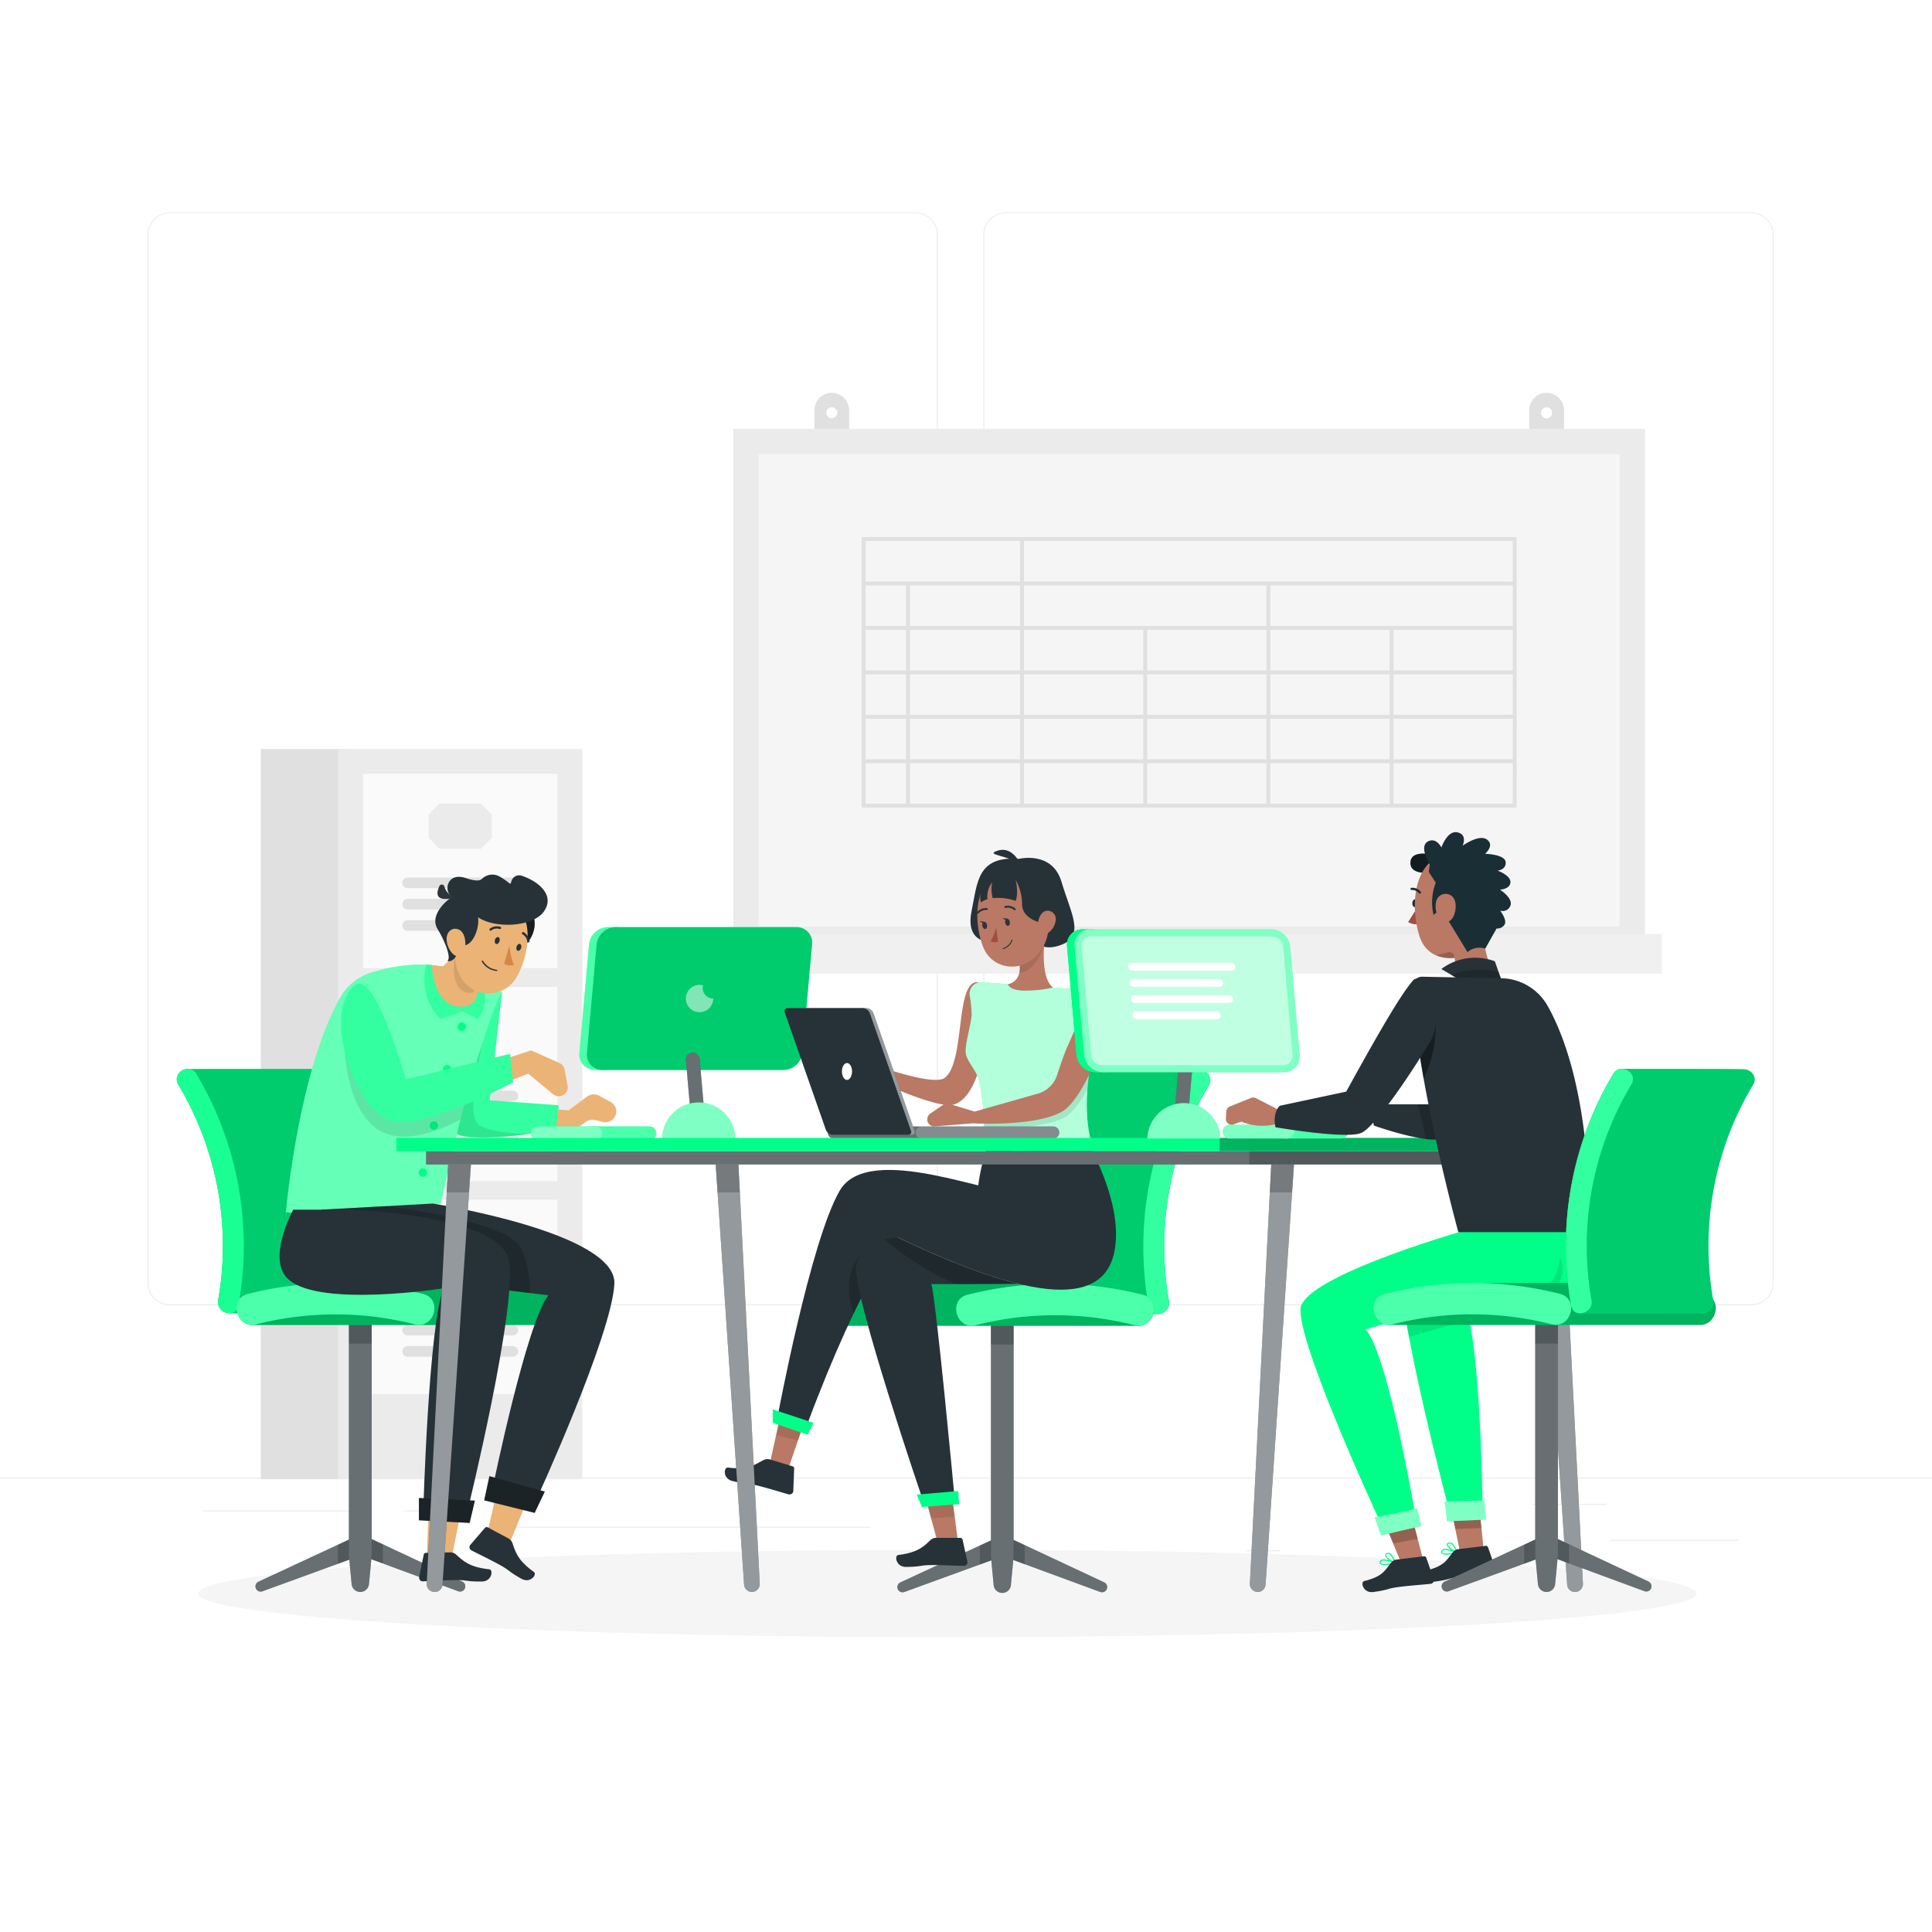 <svg class="animated" id="freepik_stories-shared-workspace" xmlns="http://www.w3.org/2000/svg" viewBox="0 0 500 500" version="1.1" xmlns:xlink="http://www.w3.org/1999/xlink" xmlns:svgjs="http://svgjs.com/svgjs"><style>svg#freepik_stories-shared-workspace:not(.animated) .animable {opacity: 0;}svg#freepik_stories-shared-workspace.animated #freepik--character-1--inject-211 {animation: 1s 1 forwards linear slideLeft;animation-delay: 0s;}svg#freepik_stories-shared-workspace.animated #freepik--character-2--inject-211 {animation: 1s 1 forwards linear slideDown;animation-delay: 0s;}svg#freepik_stories-shared-workspace.animated #freepik--character-3--inject-211 {animation: 1s 1 forwards linear slideLeft;animation-delay: 0s;}            @keyframes slideLeft {                0% {                    opacity: 0;                    transform: translateX(-30px);                }                100% {                    opacity: 1;                    transform: translateX(0);                }            }                    @keyframes slideDown {                0% {                    opacity: 0;                    transform: translateY(-30px);                }                100% {                    opacity: 1;                    transform: translateY(0);                }            }        </style><g id="freepik--background-complete--inject-211" class="animable animator-active" style="transform-origin: 250px 228.23px;"><rect x="416.78" y="398.49" width="33.12" height="0.25" style="fill: rgb(235, 235, 235); transform-origin: 433.34px 398.615px;" id="el4wix2ztect" class="animable"></rect><rect x="322.53" y="401.21" width="8.69" height="0.25" style="fill: rgb(235, 235, 235); transform-origin: 326.875px 401.335px;" id="elxtxu05cps8" class="animable"></rect><rect x="396.59" y="389.21" width="19.19" height="0.25" style="fill: rgb(235, 235, 235); transform-origin: 406.185px 389.335px;" id="elfacxmhzpncd" class="animable"></rect><rect x="52.46" y="390.89" width="43.19" height="0.25" style="fill: rgb(235, 235, 235); transform-origin: 74.055px 391.015px;" id="eltirxr0wkfxn" class="animable"></rect><rect x="104.56" y="390.89" width="6.33" height="0.25" style="fill: rgb(235, 235, 235); transform-origin: 107.725px 391.015px;" id="elwb23cejjbue" class="animable"></rect><rect x="131.47" y="395.11" width="93.68" height="0.25" style="fill: rgb(235, 235, 235); transform-origin: 178.31px 395.235px;" id="elfhoen75j7ot" class="animable"></rect><path d="M237,337.8H43.92a5.71,5.71,0,0,1-5.71-5.71V60.66A5.71,5.71,0,0,1,43.92,55H237a5.71,5.71,0,0,1,5.71,5.71V332.09A5.71,5.71,0,0,1,237,337.8ZM43.92,55.2a5.47,5.47,0,0,0-5.46,5.46V332.09a5.47,5.47,0,0,0,5.46,5.46H237a5.47,5.47,0,0,0,5.46-5.46V60.66A5.47,5.47,0,0,0,237,55.2Z" style="fill: rgb(235, 235, 235); transform-origin: 140.46px 196.4px;" id="elwkopu0n5e9e" class="animable"></path><path d="M453.31,337.8H260.21a5.72,5.72,0,0,1-5.71-5.71V60.66A5.72,5.72,0,0,1,260.21,55h193.1A5.71,5.71,0,0,1,459,60.66V332.09A5.71,5.71,0,0,1,453.31,337.8ZM260.21,55.2a5.47,5.47,0,0,0-5.46,5.46V332.09a5.47,5.47,0,0,0,5.46,5.46h193.1a5.47,5.47,0,0,0,5.46-5.46V60.66a5.47,5.47,0,0,0-5.46-5.46Z" style="fill: rgb(235, 235, 235); transform-origin: 356.75px 196.4px;" id="elnxablfao61" class="animable"></path><rect y="382.4" width="500" height="0.25" style="fill: rgb(235, 235, 235); transform-origin: 250px 382.525px;" id="el3lhxcu1z46s" class="animable"></rect><path d="M215.26,101.67a4.49,4.49,0,0,0-4.5,4.5V114h9v-7.83A4.49,4.49,0,0,0,215.26,101.67Zm0,6.58a1.42,1.42,0,1,1,1.42-1.42A1.42,1.42,0,0,1,215.26,108.25Z" style="fill: rgb(224, 224, 224); transform-origin: 215.26px 107.835px;" id="elboxoo35x94g" class="animable"></path><path d="M400.26,101.67a4.49,4.49,0,0,0-4.5,4.5V114h9v-7.83A4.49,4.49,0,0,0,400.26,101.67Zm0,6.58a1.42,1.42,0,1,1,1.42-1.42A1.42,1.42,0,0,1,400.26,108.25Z" style="fill: rgb(224, 224, 224); transform-origin: 400.26px 107.835px;" id="elp9rb7q4ieqb" class="animable"></path><rect x="189.79" y="111" width="235.93" height="135.31" style="fill: rgb(235, 235, 235); transform-origin: 307.755px 178.655px;" id="elxc5tir4tet" class="animable"></rect><rect x="196.29" y="117.5" width="222.93" height="122.31" style="fill: rgb(245, 245, 245); transform-origin: 307.755px 178.655px;" id="elaf94qgpkqjd" class="animable"></rect><rect x="185.43" y="241.72" width="244.67" height="10.28" style="fill: rgb(240, 240, 240); transform-origin: 307.765px 246.86px;" id="elcnabayero0t" class="animable"></rect><path d="M265,139H223v70h169.5V139Zm94.63,34.5H328.76V163h30.88Zm0,11.5H328.76V174.5h30.88Zm0,11.5H328.76V186h30.88ZM235.51,186H264v10.5h-28.5Zm0-11.5H264V185h-28.5Zm0-11.5H264v10.5h-28.5Zm0-11.5H264V162h-28.5Zm92.25,22H296.89V163h30.87Zm0,11.5H296.89V174.5h30.87ZM265,174.5h30.88V185H265Zm30.88-1H265V163h30.88ZM265,186h30.88v10.5H265Zm31.88,0h30.87v10.5H296.89Zm30.87-24H265V151.5h62.75ZM224,140h40v10.5H224Zm0,11.5h10.5V162H224Zm0,11.5h10.5v10.5H224Zm0,11.5h10.5V185H224Zm0,11.5h10.5v10.5H224Zm10.5,22H224V197.5h10.5Zm29.5,0h-28.5V197.5H264Zm31.88,0H265V197.5h30.88Zm31.87,0H296.89V197.5h30.87Zm31.88,0H328.76V197.5h30.88Zm31.87,0H360.64V197.5h30.87Zm0-11.5H360.64V186h30.87Zm0-11.5H360.64V174.5h30.87Zm0-11.5H360.64V163h30.87Zm0-11.5H328.76V151.5h62.75Zm-62.75-11.5H265V140h126.5v10.5Z" style="fill: rgb(224, 224, 224); transform-origin: 307.75px 174px;" id="el4xnzqkvf4ex" class="animable"></path><rect x="67.49" y="193.84" width="22.5" height="188.98" style="fill: rgb(224, 224, 224); transform-origin: 78.74px 288.33px;" id="elhvdzv428at" class="animable"></rect><rect x="87.53" y="193.84" width="63.16" height="188.98" style="fill: rgb(235, 235, 235); transform-origin: 119.11px 288.33px;" id="elas20n8nrinw" class="animable"></rect><rect x="93.97" y="200.27" width="50.29" height="50.29" style="fill: rgb(250, 250, 250); transform-origin: 119.115px 225.415px;" id="elbsaxhpkc7q" class="animable"></rect><path d="M132.72,229.86H105.51a1.38,1.38,0,0,1-1.39-1.38h0a1.38,1.38,0,0,1,1.39-1.38h27.21a1.38,1.38,0,0,1,1.38,1.38h0A1.38,1.38,0,0,1,132.72,229.86Z" style="fill: rgb(224, 224, 224); transform-origin: 119.11px 228.48px;" id="elkij4fyotk4d" class="animable"></path><path d="M132.72,235.39H105.51a1.39,1.39,0,0,1-1.39-1.39h0a1.38,1.38,0,0,1,1.39-1.38h27.21A1.38,1.38,0,0,1,134.1,234h0A1.38,1.38,0,0,1,132.72,235.39Z" style="fill: rgb(224, 224, 224); transform-origin: 119.11px 234.005px;" id="elp8a1y289bqc" class="animable"></path><path d="M132.72,240.91H105.51a1.38,1.38,0,0,1-1.39-1.38h0a1.38,1.38,0,0,1,1.39-1.38h27.21a1.38,1.38,0,0,1,1.38,1.38h0A1.38,1.38,0,0,1,132.72,240.91Z" style="fill: rgb(224, 224, 224); transform-origin: 119.11px 239.53px;" id="elrppmyqtuqps" class="animable"></path><polygon points="124.47 219.66 113.75 219.66 110.93 216.83 110.93 210.79 113.75 207.96 124.47 207.96 127.3 210.79 127.3 216.83 124.47 219.66" style="fill: rgb(235, 235, 235); transform-origin: 119.115px 213.81px;" id="eltq9lyv99jyk" class="animable"></polygon><rect x="93.97" y="255.38" width="50.29" height="50.29" style="fill: rgb(250, 250, 250); transform-origin: 119.115px 280.525px;" id="elc1knmbo4iaf" class="animable"></rect><path d="M132.72,285H105.51a1.38,1.38,0,0,1-1.39-1.38h0a1.38,1.38,0,0,1,1.39-1.38h27.21a1.38,1.38,0,0,1,1.38,1.38h0A1.38,1.38,0,0,1,132.72,285Z" style="fill: rgb(224, 224, 224); transform-origin: 119.11px 283.62px;" id="elj1a83m1qsd" class="animable"></path><path d="M132.72,290.49H105.51a1.38,1.38,0,0,1-1.39-1.38h0a1.38,1.38,0,0,1,1.39-1.38h27.21a1.38,1.38,0,0,1,1.38,1.38h0A1.38,1.38,0,0,1,132.72,290.49Z" style="fill: rgb(224, 224, 224); transform-origin: 119.11px 289.11px;" id="eltlcv9hph2mg" class="animable"></path><path d="M132.72,296H105.51a1.38,1.38,0,0,1-1.39-1.38h0a1.38,1.38,0,0,1,1.39-1.38h27.21a1.38,1.38,0,0,1,1.38,1.38h0A1.38,1.38,0,0,1,132.72,296Z" style="fill: rgb(224, 224, 224); transform-origin: 119.11px 294.62px;" id="elyzksp2gbnnp" class="animable"></path><polygon points="124.47 274.76 113.75 274.76 110.93 271.93 110.93 265.9 113.75 263.07 124.47 263.07 127.3 265.9 127.3 271.93 124.47 274.76" style="fill: rgb(235, 235, 235); transform-origin: 119.115px 268.915px;" id="ele0uoewamxo" class="animable"></polygon><rect x="93.97" y="310.48" width="50.29" height="50.29" style="fill: rgb(250, 250, 250); transform-origin: 119.115px 335.625px;" id="elceo1uyla9o" class="animable"></rect><path d="M132.72,340.07H105.51a1.38,1.38,0,0,1-1.39-1.38h0a1.38,1.38,0,0,1,1.39-1.38h27.21a1.38,1.38,0,0,1,1.38,1.38h0A1.38,1.38,0,0,1,132.72,340.07Z" style="fill: rgb(224, 224, 224); transform-origin: 119.11px 338.69px;" id="ell3zo1aaorxo" class="animable"></path><path d="M132.72,345.6H105.51a1.38,1.38,0,0,1-1.39-1.38h0a1.39,1.39,0,0,1,1.39-1.39h27.21a1.38,1.38,0,0,1,1.38,1.39h0A1.38,1.38,0,0,1,132.72,345.6Z" style="fill: rgb(224, 224, 224); transform-origin: 119.11px 344.215px;" id="elghddakxg7kh" class="animable"></path><path d="M132.72,351.12H105.51a1.38,1.38,0,0,1-1.39-1.38h0a1.38,1.38,0,0,1,1.39-1.38h27.21a1.38,1.38,0,0,1,1.38,1.38h0A1.38,1.38,0,0,1,132.72,351.12Z" style="fill: rgb(224, 224, 224); transform-origin: 119.11px 349.74px;" id="eln08nigugva" class="animable"></path><polygon points="124.47 329.87 113.75 329.87 110.93 327.04 110.93 321 113.75 318.17 124.47 318.17 127.3 321 127.3 327.04 124.47 329.87" style="fill: rgb(235, 235, 235); transform-origin: 119.115px 324.02px;" id="elafmtzwwmnn" class="animable"></polygon></g><g id="freepik--Shadow--inject-211" class="animable" style="transform-origin: 245.18px 412.39px;"><ellipse id="freepik--path--inject-211" cx="245.18" cy="412.39" rx="193.89" ry="11.32" style="fill: rgb(245, 245, 245); transform-origin: 245.18px 412.39px;" class="animable"></ellipse></g><g id="freepik--character-1--inject-211" class="animable" style="transform-origin: 127.958px 319.174px;"><path d="M118.6,411.82l-25.2-9.28-25.48,9.29a1.35,1.35,0,0,1-1.81-1.27h0a1.34,1.34,0,0,1,.78-1.22L93.4,397l26.24,12.3a1.35,1.35,0,0,1,.78,1.22h0A1.35,1.35,0,0,1,118.6,411.82Z" style="fill: rgb(38, 50, 56); transform-origin: 93.265px 404.455px;" id="el9ohkxift0w" class="animable"></path><g id="elh5uk0nx3z8"><path d="M118.6,411.82l-25.2-9.28-25.48,9.29a1.35,1.35,0,0,1-1.81-1.27h0a1.34,1.34,0,0,1,.78-1.22L93.4,397l26.24,12.3a1.35,1.35,0,0,1,.78,1.22h0A1.35,1.35,0,0,1,118.6,411.82Z" style="fill: rgb(255, 255, 255); opacity: 0.3; transform-origin: 93.265px 404.455px;" class="animable"></path></g><g id="eltlq4sbaqtr"><polygon points="87.46 404.7 93.4 402.54 99.06 404.63 99.06 399.69 93.4 397.04 87.46 399.79 87.46 404.7" style="opacity: 0.2; transform-origin: 93.26px 400.87px;" class="animable"></polygon></g><path d="M93.26,412h0A2.25,2.25,0,0,1,91,410l-.71-7.47v-62H96.2v62L95.49,410A2.24,2.24,0,0,1,93.26,412Z" style="fill: rgb(38, 50, 56); transform-origin: 93.245px 376.265px;" id="el42blmh584ap" class="animable"></path><g id="ele7w2dnepfd7"><path d="M93.26,412h0A2.25,2.25,0,0,1,91,410l-.71-7.47v-62H96.2v62L95.49,410A2.24,2.24,0,0,1,93.26,412Z" style="fill: rgb(255, 255, 255); opacity: 0.3; transform-origin: 93.245px 376.265px;" class="animable"></path></g><g id="ely599y6nex4"><rect x="90.32" y="340.52" width="5.88" height="7.22" style="opacity: 0.2; transform-origin: 93.26px 344.13px;" class="animable"></rect></g><path d="M80.08,276.63a2.48,2.48,0,0,1,2.24,1.29,86.84,86.84,0,0,1,10.88,60,2.19,2.19,0,0,1-2.09,1.95c-1.63.12-30.65,0-31.7,0a2.92,2.92,0,0,1-2.95-3.4,81.07,81.07,0,0,0-10.33-55.79,2.69,2.69,0,0,1,2.44-4C49.41,276.61,78.23,276.66,80.08,276.63Z" style="fill: rgb(0, 255, 136); transform-origin: 70.191px 308.276px;" id="el8t5wjftc0ns" class="animable"></path><g id="elf11mzpdhb7l"><path d="M80.08,276.63a2.48,2.48,0,0,1,2.24,1.29,86.84,86.84,0,0,1,10.88,60,2.19,2.19,0,0,1-2.09,1.95c-1.63.12-30.65,0-31.7,0a2.92,2.92,0,0,1-2.95-3.4,81.07,81.07,0,0,0-10.33-55.79,2.69,2.69,0,0,1,2.44-4C49.41,276.61,78.23,276.66,80.08,276.63Z" style="opacity: 0.2; transform-origin: 70.191px 308.276px;" class="animable"></path></g><path d="M56.46,336.45a81.07,81.07,0,0,0-10.33-55.79c-1.8-3,2.89-5.73,4.69-2.74a86.9,86.9,0,0,1,10.88,60c-.62,3.43-5.86,2-5.24-1.44Z" style="fill: rgb(0, 255, 136); transform-origin: 54.408px 308.256px;" id="el4gpfd958xyq" class="animable"></path><g id="elysm9w1fj0r"><g style="opacity: 0.1; transform-origin: 54.408px 308.256px;" class="animable"><path d="M56.46,336.45a81.07,81.07,0,0,0-10.33-55.79c-1.8-3,2.89-5.73,4.69-2.74a86.9,86.9,0,0,1,10.88,60c-.62,3.43-5.86,2-5.24-1.44Z" style="fill: rgb(255, 255, 255); transform-origin: 54.408px 308.256px;" id="elhes6p8zb04u" class="animable"></path></g></g><path d="M147,334.88a91.44,91.44,0,0,0-20.34-2.8c-7.07-.18-33.5,0-39.78,0a91.44,91.44,0,0,0-22.7,2.83c-4.66,1.19-3.23,7.91,1,8,.37,0,80.3,0,80.59,0C150.1,343.07,151.71,336.09,147,334.88Z" style="fill: rgb(0, 255, 136); transform-origin: 105.571px 337.456px;" id="elwividw84n0s" class="animable"></path><g id="el90z97cawh6h"><path d="M147,334.88a91.44,91.44,0,0,0-20.34-2.8c-7.07-.18-33.5,0-39.78,0a91.44,91.44,0,0,0-22.7,2.83c-4.66,1.19-3.23,7.91,1,8,.37,0,80.3,0,80.59,0C150.1,343.07,151.71,336.09,147,334.88Z" style="opacity: 0.3; transform-origin: 105.571px 337.456px;" class="animable"></path></g><path d="M66.29,342.73a83.25,83.25,0,0,1,41.07,0c5.08,1.29,7.25-6.56,2.17-7.85a92.3,92.3,0,0,0-45.4,0c-5.08,1.29-2.93,9.14,2.16,7.85Z" style="fill: rgb(0, 255, 136); transform-origin: 86.827px 337.459px;" id="elljf4whzyy6n" class="animable"></path><g id="elu9tatmtdhs"><g style="opacity: 0.3; transform-origin: 86.827px 337.459px;" class="animable"><path d="M66.29,342.73a83.25,83.25,0,0,1,41.07,0c5.08,1.29,7.25-6.56,2.17-7.85a92.3,92.3,0,0,0-45.4,0c-5.08,1.29-2.93,9.14,2.16,7.85Z" style="fill: rgb(255, 255, 255); transform-origin: 86.827px 337.459px;" id="elx6vjwtmt8gs" class="animable"></path></g></g><path d="M139.86,292.38l9.19-.39,2.75-1.76a2.77,2.77,0,0,1,2.19-.36l2,.49a2.81,2.81,0,0,0,2.81-.89h0a2.81,2.81,0,0,0-.79-4.3l-3-1.62a2.79,2.79,0,0,0-3,.21l-4.84,3.58-7.29-.51Z" style="fill: rgb(235, 179, 118); transform-origin: 149.669px 287.795px;" id="elytz5j6yw6u" class="animable"></path><path d="M129.91,256.76l-3.18,28,17.89,1.28-.79,6.43s-18.09,3.16-24.72,1.35,2.2-32.11,2.2-32.11Z" style="fill: rgb(0, 255, 136); transform-origin: 130.631px 275.57px;" id="el7a641w97615" class="animable"></path><g id="el5mdlecx59wb"><path d="M129.91,256.76l-3.18,28,17.89,1.28-.79,6.43s-18.09,3.16-24.72,1.35,2.2-32.11,2.2-32.11Z" style="fill: rgb(255, 255, 255); opacity: 0.2; transform-origin: 130.631px 275.57px;" class="animable"></path></g><g id="elan73ekflmu4"><path d="M124.17,291.3c-4.67-2.43,1.6-25.74,3.81-33.42l-6.67,3.85s-8.83,30.3-2.2,32.11c4.08,1.11,12.48.35,18.35-.41C133.46,293.43,127.61,293.09,124.17,291.3Z" style="opacity: 0.1; transform-origin: 127.051px 276.14px;" class="animable"></path></g><path d="M114.08,311.48A157.18,157.18,0,0,1,74,313.74s3.08-35.85,14-55.47A14,14,0,0,1,96,251.74c7.84-2.44,20.45-4.63,33.87,5C129.91,256.76,123.12,269.42,114.08,311.48Z" style="fill: rgb(0, 255, 136); transform-origin: 101.935px 281.897px;" id="el36pvs815xwt" class="animable"></path><g id="ellu67q4mpqfr"><path d="M114.08,311.48A157.18,157.18,0,0,1,74,313.74s3.08-35.85,14-55.47A14,14,0,0,1,96,251.74c7.84-2.44,20.45-4.63,33.87,5C129.91,256.76,123.12,269.42,114.08,311.48Z" style="fill: rgb(255, 255, 255); opacity: 0.4; transform-origin: 101.935px 281.897px;" class="animable"></path></g><path d="M120.6,265.69a1.08,1.08,0,1,1-1.08-1.08A1.08,1.08,0,0,1,120.6,265.69Z" style="fill: rgb(0, 255, 136); transform-origin: 119.52px 265.69px;" id="elf05ej7cxdao" class="animable"></path><path d="M116.8,276.7a1.08,1.08,0,1,1-1.08-1.08A1.08,1.08,0,0,1,116.8,276.7Z" style="fill: rgb(0, 255, 136); transform-origin: 115.72px 276.7px;" id="elopdhp4o3r5f" class="animable"></path><circle cx="112.27" cy="291.3" r="1.08" style="fill: rgb(0, 255, 136); transform-origin: 112.27px 291.3px;" id="elus5k1n6xkm" class="animable"></circle><path d="M110.51,303.45a1.08,1.08,0,1,1-1.08-1.07A1.08,1.08,0,0,1,110.51,303.45Z" style="fill: rgb(0, 255, 136); transform-origin: 109.43px 303.46px;" id="el2vbfhxft268" class="animable"></path><g id="eljlm0gt64b1"><path d="M121.93,279.55h0l-13.58,3.06-10.7-2.94-4.22-12.06-.91-6.78h-3s-2.87,21.6,6.93,30.47c6.11,5.53,16.09,1.93,22.73-1.57Q120.63,284.09,121.93,279.55Z" style="opacity: 0.1; transform-origin: 105.529px 277.493px;" class="animable"></path></g><polygon points="130.72 376.68 126.01 397.19 131.86 399.46 140.28 378.83 130.72 376.68" style="fill: rgb(235, 179, 118); transform-origin: 133.145px 388.07px;" id="elrk4zicibbj" class="animable"></polygon><path d="M131.52,398.11l-5.31-2.84a.57.57,0,0,0-.69.13l-3.79,4.39a.92.92,0,0,0,.08,1.31.83.83,0,0,0,.16.12c2.23,1.15,4.26,2.09,7,3.57,3.25,1.75,2.21,1.69,6,3.8,2.28,1.27,4.11-1.12,3.2-1.77-4.15-3-4.71-5-5.57-7.54A2.3,2.3,0,0,0,131.52,398.11Z" style="fill: rgb(38, 50, 56); transform-origin: 129.951px 402.081px;" id="elhs4w5bh7ua" class="animable"></path><path d="M83.33,313.06,112,311.48s47.71,7.46,47,20.8S139,387.68,139,387.68l-11.38-3.16s8.67-42.29,14.32-49.3c0,0-35.63-4.18-44.55-6.55C92.44,327.36,80.61,329.57,83.33,313.06Z" style="fill: rgb(38, 50, 56); transform-origin: 120.968px 349.58px;" id="elpp4vwm2v80b" class="animable"></path><g id="elxv4gjopj3ch"><path d="M137.07,334.64a25.51,25.51,0,0,0-2.19-11.51c-2.65-6-24.49-9.59-34.94-11l-16.61.91c-2.72,16.51,9.11,14.3,14,15.61C104.23,330.5,127,333.41,137.07,334.64Z" style="opacity: 0.2; transform-origin: 110.012px 323.385px;" class="animable"></path></g><polygon points="111.21 382.33 110.46 403.36 116.79 403.66 121 382.63 111.21 382.33" style="fill: rgb(235, 179, 118); transform-origin: 115.73px 392.995px;" id="el10snsldjglwo" class="animable"></polygon><path d="M116.34,401.75l-6.14.13a.55.55,0,0,0-.54.46l-1.18,5.78a1,1,0,0,0,.73,1.13l.2,0c2.56-.09,4.82-.27,8-.33,3.76-.07,2.81.4,7.23.38,2.66,0,3.09-3,2-3.17-5.17-.55-6.69-2.1-8.71-3.91A2.29,2.29,0,0,0,116.34,401.75Z" style="fill: rgb(38, 50, 56); transform-origin: 117.832px 405.521px;" id="elsm5puyky7nq" class="animable"></path><path d="M91,313.06s38.44,1.36,40.71,13.12-10.63,64.44-10.63,64.44H109.56s1.35-47.26,5.2-57.21c0,0-31.66,5-40-2.21-6-5.13,1.13-18.14,1.13-18.14Z" style="fill: rgb(38, 50, 56); transform-origin: 102.168px 351.84px;" id="elaxqwniq80wk" class="animable"></path><polygon points="126.66 382.03 140.99 386.02 138.37 391.53 125.31 388.29 126.66 382.03" style="fill: rgb(38, 50, 56); transform-origin: 133.15px 386.78px;" id="ela683vsyvcxk" class="animable"></polygon><g id="el29zi23o49ge"><polygon points="126.66 382.03 140.99 386.02 138.37 391.53 125.31 388.29 126.66 382.03" style="opacity: 0.3; transform-origin: 133.15px 386.78px;" class="animable"></polygon></g><path d="M126,275.6l11.45-3.77,7.33,3.28a2.31,2.31,0,0,1,1.34,1.69l.77,4.17a2.31,2.31,0,0,1-2.27,2.74h0a2.35,2.35,0,0,1-1.48-.53l-6.44-5.32-10,4Z" style="fill: rgb(235, 179, 118); transform-origin: 136.465px 277.77px;" id="elni1salfz9se" class="animable"></path><polygon points="108.42 387.68 122.9 388.36 121.54 394.13 108.42 393.45 108.42 387.68" style="fill: rgb(38, 50, 56); transform-origin: 115.66px 390.905px;" id="elstmd7tlsf1a" class="animable"></polygon><g id="elyfz48c6c7mj"><polygon points="108.42 387.68 122.9 388.36 121.54 394.13 108.42 393.45 108.42 387.68" style="opacity: 0.3; transform-origin: 115.66px 390.905px;" class="animable"></polygon></g><path d="M90.26,256.76c2.23-3.34,5.78-6.83,14.77,22.61L132,272.74l.79,7.35s-22,11.79-30.83,10.14S84.13,265.94,90.26,256.76Z" style="fill: rgb(0, 255, 136); transform-origin: 110.518px 272.49px;" id="el89pkrv6yvgq" class="animable"></path><g id="elyyda1axn5ks"><path d="M90.26,256.76c2.23-3.34,5.78-6.83,14.77,22.61L132,272.74l.79,7.35s-22,11.79-30.83,10.14S84.13,265.94,90.26,256.76Z" style="fill: rgb(255, 255, 255); opacity: 0.2; transform-origin: 110.518px 272.49px;" class="animable"></path></g><path d="M118.45,246.51l-5.11,4.79s2,6.21,7.09,6.21,2-7.86,2-7.86Z" style="fill: rgb(235, 179, 118); transform-origin: 118.35px 252.01px;" id="elmpffxptp89o" class="animable"></path><path d="M121.15,261.11l2.48-1.3,1.05-1.58-.44-4.9a34.53,34.53,0,0,0-13.14-3.6l-.19,2.28,2.77,8,3.23,1.07Z" style="fill: rgb(235, 179, 118); transform-origin: 117.795px 255.42px;" id="el74av4l4xri4" class="animable"></path><g id="elbph416o108"><path d="M122.44,249.65l-4-3.14-.68.63c-.39,2.34-.84,7.2,1.75,9.11a3.21,3.21,0,0,0,2.9.6C124.53,255,122.44,249.65,122.44,249.65Z" style="opacity: 0.1; transform-origin: 120.41px 251.741px;" class="animable"></path></g><path d="M119.73,261.73l3.84,2c2.7-3.21,2-7.71,1.41-10.06-.45-.24-.9-.47-1.35-.68.51,3.55.1,7.45-4.13,7.57-6.63.2-7.62-8.28-7.77-10.82l-1.43-.09c-2.1,9.39,3.78,14.08,3.78,14.08Z" style="fill: rgb(0, 255, 136); transform-origin: 117.685px 256.69px;" id="eldb845abchi" class="animable"></path><g id="el3za31tch3ik"><path d="M119.73,261.73l3.84,2c2.7-3.21,2-7.71,1.41-10.06-.45-.24-.9-.47-1.35-.68.51,3.55.1,7.45-4.13,7.57-6.63.2-7.62-8.28-7.77-10.82l-1.43-.09c-2.1,9.39,3.78,14.08,3.78,14.08Z" style="fill: rgb(255, 255, 255); opacity: 0.2; transform-origin: 117.685px 256.69px;" class="animable"></path></g><path d="M136.13,234.63c3.66,2.37,2.58,8.31-1.24,10.75C133.81,238.58,136.13,234.63,136.13,234.63Z" style="fill: rgb(38, 50, 56); transform-origin: 136.492px 240.005px;" id="elpn6g10kg3be" class="animable"></path><g id="el5sc28cczeoh"><path d="M136.13,234.63c3.66,2.37,2.58,8.31-1.24,10.75C133.81,238.58,136.13,234.63,136.13,234.63Z" style="opacity: 0.4; transform-origin: 136.492px 240.005px;" class="animable"></path></g><path d="M119.37,238.54c-1.37,6.26-2.5,9.84-.33,14a8.34,8.34,0,0,0,11.21,3.64,8.42,8.42,0,0,0,3.55-3.47c2.88-5.09,4.64-14.47-.61-18.83a8.42,8.42,0,0,0-13.82,4.68Z" style="fill: rgb(235, 179, 118); transform-origin: 127.191px 244.434px;" id="eluwwn0r2wogc" class="animable"></path><path d="M118.71,244.38c3.35,1.72,5.5-4.15,5-7,4.35,3,14.13,2.54,17-1.43,3.13-4.35-1.57-8-5.82-9.35a2.08,2.08,0,0,0-2.58,1.65.89.89,0,0,1-.31.49,16.94,16.94,0,0,0-2.91-2,3.81,3.81,0,0,0-4.43.78c-.5.45-1.7.54-4.12-.27-5-1.7-5.87,3.76-3.43,4.82-2.21,1.35-5.86,5.06-3.89,8.32s3.66,7.57,2.55,8.28C116.82,249.08,118.63,248,118.71,244.38Z" style="fill: rgb(38, 50, 56); transform-origin: 127.192px 237.55px;" id="el8pugip91yz" class="animable"></path><path d="M115.58,243a5.75,5.75,0,0,0,1.59,3.84c1.31,1.33,2.82.33,3.16-1.44.3-1.6,0-4.21-1.68-4.87S115.57,241.21,115.58,243Z" style="fill: rgb(235, 179, 118); transform-origin: 118.006px 243.906px;" id="elijf2gpsxx3e" class="animable"></path><path d="M128.09,243.23c-.14.5,0,1,.34,1.07s.7-.22.85-.72,0-1-.35-1.06S128.23,242.73,128.09,243.23Z" style="fill: rgb(38, 50, 56); transform-origin: 128.687px 243.411px;" id="el4akz2zz2yil" class="animable"></path><path d="M133.68,245c-.14.5,0,1,.34,1.06s.7-.22.85-.72,0-1-.35-1.06S133.83,244.53,133.68,245Z" style="fill: rgb(38, 50, 56); transform-origin: 134.277px 245.17px;" id="el8mbyjo7lvqe" class="animable"></path><path d="M131.83,244.71a19.71,19.71,0,0,0,1.14,5,3,3,0,0,1-2.5-.29Z" style="fill: rgb(213, 135, 69); transform-origin: 131.72px 247.285px;" id="ele3c5ugv0jol" class="animable"></path><path d="M126.89,240.85a.35.35,0,0,1-.14-.06.31.31,0,0,1,0-.43h0a3,3,0,0,1,2.74-.5.3.3,0,0,1,.17.39h0a.3.3,0,0,1-.39.17h0a2.34,2.34,0,0,0-2.13.38A.27.27,0,0,1,126.89,240.85Z" style="fill: rgb(38, 50, 56); transform-origin: 128.172px 240.293px;" id="el4tqmgfb2orb" class="animable"></path><path d="M136.63,243.87a.31.31,0,0,1-.17-.23,2.54,2.54,0,0,0-1.26-1.86.31.31,0,0,1-.08-.43.3.3,0,0,1,.34-.12h0a3.11,3.11,0,0,1,1.59,2.31.3.3,0,0,1-.24.35h0A.37.37,0,0,1,136.63,243.87Z" style="fill: rgb(38, 50, 56); transform-origin: 136.061px 242.555px;" id="ellx9m2exg5ho" class="animable"></path><path d="M127.65,251.12a5.12,5.12,0,0,0,.85.17.17.17,0,0,0,.2-.13h0a.17.17,0,0,0-.16-.19,4.7,4.7,0,0,1-3.53-2.28.17.17,0,0,0-.23-.08.16.16,0,0,0-.08.23A4.78,4.78,0,0,0,127.65,251.12Z" style="fill: rgb(38, 50, 56); transform-origin: 126.69px 249.943px;" id="elzb9j3g7ri5c" class="animable"></path><path d="M117.94,232.27A4.06,4.06,0,0,1,115,229.4a.69.69,0,0,0-1.28-.08C112.87,231.13,112.48,233.63,117.94,232.27Z" style="fill: rgb(46, 53, 58); transform-origin: 115.581px 230.792px;" id="eljlhgt84gzas" class="animable"></path><path d="M160.2,239.92h-2.87a5,5,0,0,0-4.89,4.49l-2.49,28a4,4,0,0,0,4.09,4.49h2.87Z" style="fill: rgb(0, 255, 136); transform-origin: 155.06px 258.411px;" id="el1ygea9a7jo9" class="animable"></path><g id="elciwc9k9gkz6"><path d="M160.2,239.92h-2.87a5,5,0,0,0-4.89,4.49l-2.49,28a4,4,0,0,0,4.09,4.49h2.87Z" style="fill: rgb(255, 255, 255); opacity: 0.3; transform-origin: 155.06px 258.411px;" class="animable"></path></g><path d="M202.78,276.92H156a4,4,0,0,1-4.09-4.49l2.49-28a5,5,0,0,1,4.89-4.49h46.78a4,4,0,0,1,4.09,4.49l-2.49,28A5,5,0,0,1,202.78,276.92Z" style="fill: rgb(0, 255, 136); transform-origin: 181.035px 258.43px;" id="elmwmt6kq1jt" class="animable"></path><g id="el6nf7jbq9h64"><path d="M202.78,276.92H156a4,4,0,0,1-4.09-4.49l2.49-28a5,5,0,0,1,4.89-4.49h46.78a4,4,0,0,1,4.09,4.49l-2.49,28A5,5,0,0,1,202.78,276.92Z" style="opacity: 0.2; transform-origin: 181.035px 258.43px;" class="animable"></path></g><g id="ell6h6k0i6np"><path d="M181.86,255.71a2.61,2.61,0,0,1,.1-.69,3.47,3.47,0,0,0-.92-.14,3.54,3.54,0,1,0,3.54,3.54A2.71,2.71,0,0,1,181.86,255.71Z" style="fill: rgb(255, 255, 255); opacity: 0.5; transform-origin: 181.04px 258.42px;" class="animable"></path></g><path d="M178.9,290.35h3.6l-1.42-16.28a1.8,1.8,0,0,0-1.79-1.64h0a1.78,1.78,0,0,0-1.78,1.95Z" style="fill: rgb(38, 50, 56); transform-origin: 180.001px 281.39px;" id="elhihfjtxxy7r" class="animable"></path><g id="elohh9c4b3dh"><path d="M178.9,290.35h3.6l-1.42-16.28a1.8,1.8,0,0,0-1.79-1.64h0a1.78,1.78,0,0,0-1.78,1.95Z" style="fill: rgb(255, 255, 255); opacity: 0.3; transform-origin: 180.001px 281.39px;" class="animable"></path></g><path d="M190.27,295.08a9.45,9.45,0,1,0-18.89,0Z" style="fill: rgb(0, 255, 136); transform-origin: 180.825px 290.201px;" id="elywn73tibrmc" class="animable"></path><g id="eldaeswwjbfn9"><path d="M190.27,295.08a9.45,9.45,0,1,0-18.89,0Z" style="fill: rgb(255, 255, 255); opacity: 0.5; transform-origin: 180.825px 290.201px;" class="animable"></path></g><path d="M168.08,295.08H153.16a1.79,1.79,0,0,1-1.78-1.79h0a1.78,1.78,0,0,1,1.78-1.78h14.92a1.78,1.78,0,0,1,1.78,1.78h0A1.79,1.79,0,0,1,168.08,295.08Z" style="fill: rgb(0, 255, 136); transform-origin: 160.62px 293.295px;" id="el4pw91p8lo4c" class="animable"></path><g id="elo8kxfww94j"><path d="M168.08,295.08H153.16a1.79,1.79,0,0,1-1.78-1.79h0a1.78,1.78,0,0,1,1.78-1.78h14.92a1.78,1.78,0,0,1,1.78,1.78h0A1.79,1.79,0,0,1,168.08,295.08Z" style="fill: rgb(255, 255, 255); opacity: 0.3; transform-origin: 160.62px 293.295px;" class="animable"></path></g><path d="M154.08,295.08H139.17a1.78,1.78,0,0,1-1.78-1.79h0a1.78,1.78,0,0,1,1.78-1.78h14.91a1.79,1.79,0,0,1,1.79,1.78h0A1.79,1.79,0,0,1,154.08,295.08Z" style="fill: rgb(0, 255, 136); transform-origin: 146.63px 293.295px;" id="elut8ho3gztjg" class="animable"></path><g id="elnbajs6q6s7"><path d="M154.08,295.08H139.17a1.78,1.78,0,0,1-1.78-1.79h0a1.78,1.78,0,0,1,1.78-1.78h14.91a1.79,1.79,0,0,1,1.79,1.78h0A1.79,1.79,0,0,1,154.08,295.08Z" style="fill: rgb(255, 255, 255); opacity: 0.5; transform-origin: 146.63px 293.295px;" class="animable"></path></g></g><g id="freepik--character-2--inject-211" class="animable" style="transform-origin: 250.42px 316.091px;"><path d="M278.91,276.85a2.5,2.5,0,0,0-2.25,1.29,86.9,86.9,0,0,0-10.88,60,2.2,2.2,0,0,0,2.09,1.95c1.63.11,30.65,0,31.7,0a2.93,2.93,0,0,0,2.95-3.4,81.12,81.12,0,0,1,10.33-55.79,2.69,2.69,0,0,0-2.44-4C309.57,276.83,280.76,276.88,278.91,276.85Z" style="fill: rgb(0, 255, 136); transform-origin: 288.791px 308.494px;" id="el6f8lo978aq3" class="animable"></path><g id="elvjlt88i3ldm"><path d="M278.91,276.85a2.5,2.5,0,0,0-2.25,1.29,86.9,86.9,0,0,0-10.88,60,2.2,2.2,0,0,0,2.09,1.95c1.63.11,30.65,0,31.7,0a2.93,2.93,0,0,0,2.95-3.4,81.12,81.12,0,0,1,10.33-55.79,2.69,2.69,0,0,0-2.44-4C309.57,276.83,280.76,276.88,278.91,276.85Z" style="opacity: 0.2; transform-origin: 288.791px 308.494px;" class="animable"></path></g><path d="M302.52,336.67a81.12,81.12,0,0,1,10.33-55.79c1.81-3-2.89-5.73-4.69-2.74a86.89,86.89,0,0,0-10.87,60c.62,3.43,5.85,2,5.23-1.44Z" style="fill: rgb(0, 255, 136); transform-origin: 304.577px 308.476px;" id="elan6im0iluc" class="animable"></path><g id="eltag0lwumcuo"><g style="opacity: 0.2; transform-origin: 304.577px 308.476px;" class="animable"><path d="M302.52,336.67a81.12,81.12,0,0,1,10.33-55.79c1.81-3-2.89-5.73-4.69-2.74a86.89,86.89,0,0,0-10.87,60c.62,3.43,5.85,2,5.23-1.44Z" style="fill: rgb(255, 255, 255); transform-origin: 304.577px 308.476px;" id="elbscf8et29n" class="animable"></path></g></g><path d="M284.73,412l-25.2-9.28-25.48,9.29a1.36,1.36,0,0,1-1.82-1.27h0a1.34,1.34,0,0,1,.79-1.22l26.51-12.3,26.24,12.29a1.36,1.36,0,0,1,.77,1.22h0A1.35,1.35,0,0,1,284.73,412Z" style="fill: rgb(38, 50, 56); transform-origin: 259.385px 404.655px;" id="elgx0it6hjymf" class="animable"></path><g id="el1q30kwohrxq"><path d="M284.73,412l-25.2-9.28-25.48,9.29a1.36,1.36,0,0,1-1.82-1.27h0a1.34,1.34,0,0,1,.79-1.22l26.51-12.3,26.24,12.29a1.36,1.36,0,0,1,.77,1.22h0A1.35,1.35,0,0,1,284.73,412Z" style="fill: rgb(255, 255, 255); opacity: 0.3; transform-origin: 259.385px 404.655px;" class="animable"></path></g><g id="elang4qvs9v2s"><polygon points="253.59 404.92 259.53 402.76 265.19 404.84 265.19 399.91 259.53 397.25 253.59 400.01 253.59 404.92" style="opacity: 0.2; transform-origin: 259.39px 401.085px;" class="animable"></polygon></g><path d="M259.39,412.25h0a2.24,2.24,0,0,1-2.23-2l-.71-7.47v-62h5.88v62l-.71,7.47A2.24,2.24,0,0,1,259.39,412.25Z" style="fill: rgb(38, 50, 56); transform-origin: 259.39px 376.515px;" id="elibovn65ldvl" class="animable"></path><g id="el14lowg8symj"><path d="M259.39,412.25h0a2.24,2.24,0,0,1-2.23-2l-.71-7.47v-62h5.88v62l-.71,7.47A2.24,2.24,0,0,1,259.39,412.25Z" style="fill: rgb(255, 255, 255); opacity: 0.3; transform-origin: 259.39px 376.515px;" class="animable"></path></g><g id="elff9yufbum8p"><rect x="256.45" y="340.74" width="5.88" height="7.22" style="opacity: 0.2; transform-origin: 259.39px 344.35px;" class="animable"></rect></g><path d="M212.94,335.09a92.54,92.54,0,0,1,20.34-2.8c7.06-.17,33.5,0,39.78,0a92,92,0,0,1,22.7,2.83c4.66,1.19,3.22,7.92-1,8-.37,0-80.29,0-80.58,0C209.78,343.28,208.18,336.31,212.94,335.09Z" style="fill: rgb(0, 255, 136); transform-origin: 254.348px 337.669px;" id="elpju7bf9bpnc" class="animable"></path><g id="elngbfgmomgwa"><path d="M212.94,335.09a92.54,92.54,0,0,1,20.34-2.8c7.06-.17,33.5,0,39.78,0a92,92,0,0,1,22.7,2.83c4.66,1.19,3.22,7.92-1,8-.37,0-80.29,0-80.58,0C209.78,343.28,208.18,336.31,212.94,335.09Z" style="opacity: 0.3; transform-origin: 254.348px 337.669px;" class="animable"></path></g><path d="M293.6,342.94a83.52,83.52,0,0,0-41.08,0c-5.07,1.3-7.24-6.55-2.16-7.85a92.3,92.3,0,0,1,45.4,0c5.07,1.3,2.92,9.15-2.16,7.85Z" style="fill: rgb(0, 255, 136); transform-origin: 273.059px 337.67px;" id="eln6b9hd4e9a" class="animable"></path><g id="el8yio2zbkfnx"><g style="opacity: 0.3; transform-origin: 273.059px 337.67px;" class="animable"><path d="M293.6,342.94a83.52,83.52,0,0,0-41.08,0c-5.07,1.3-7.24-6.55-2.16-7.85a92.3,92.3,0,0,1,45.4,0c5.07,1.3,2.92,9.15-2.16,7.85Z" style="fill: rgb(255, 255, 255); transform-origin: 273.059px 337.67px;" id="elw1t41rmzr" class="animable"></path></g></g><path d="M254.84,243.52s-4.92-.48-3.39-7.79,1.4-14.25,12.26-13.46c0,0,8.6-2.15,11,5.93s6,13.81.28,16.19c-7.2,3-9-3.64-9-3.64l-10.53,1Z" style="fill: rgb(38, 50, 56); transform-origin: 264.605px 233.589px;" id="eloby1he3d9r" class="animable"></path><path d="M253.23,254.22C247,253.33,250,275,244.41,279c-3.09,2.14-18.63-3.61-18.63-3.61l-2.19-7a1.26,1.26,0,0,0-.73-.8l-3.24-1.29a1.26,1.26,0,0,0-1.66,1.47l1.17,5.17a1.25,1.25,0,0,0,.32.6l4.51,4.79s18.53,9,23,7.49c5.24-1.73,7.18-11.27,8.48-16.95C256.46,264.57,258,254.9,253.23,254.22Z" style="fill: rgb(185, 121, 100); transform-origin: 237.22px 270.092px;" id="elq9p8jr8dpoq" class="animable"></path><polygon points="245.99 384.07 247.88 398.68 242.56 398.82 238.73 384.72 245.99 384.07" style="fill: rgb(185, 121, 100); transform-origin: 243.305px 391.445px;" id="els2d0mxkxw4j" class="animable"></polygon><path d="M242.49,398h6.07a.58.58,0,0,1,.55.44l1.24,5.68a.92.92,0,0,1-.7,1.11.69.69,0,0,1-.2,0c-2.51,0-4.74-.2-7.87-.2-3.69,0-2.76.44-7.1.49-2.61,0-3.08-2.95-2-3.09,5.08-.63,6.52-2.16,8.48-4A2.19,2.19,0,0,1,242.49,398Z" style="fill: rgb(38, 50, 56); transform-origin: 241.156px 401.755px;" id="eltm01cacuz99" class="animable"></path><g id="elx1zd121p1fs"><polygon points="240.95 392.9 238.73 384.72 245.99 384.07 247.08 392.51 240.95 392.9" style="opacity: 0.1; transform-origin: 242.905px 388.485px;" class="animable"></polygon></g><path d="M264.3,296.36h-8.59a47.68,47.68,0,0,0-2.71,12c-.45,6.1,11.3,1.58,11.3,1.58l1-8.36Z" style="fill: rgb(38, 50, 56); transform-origin: 259.144px 303.956px;" id="elmylizdlh7o" class="animable"></path><polygon points="209.59 363.83 203.93 380.34 199.18 378.98 203.03 361.57 209.59 363.83" style="fill: rgb(185, 121, 100); transform-origin: 204.385px 370.955px;" id="elrpyz2nlmjm8" class="animable"></polygon><path d="M199.27,377.71l5.84,1.77a.56.56,0,0,1,.42.56l-.22,5.8a.93.93,0,0,1-1,.91.63.63,0,0,1-.19,0c-2.42-.68-4.55-1.37-7.58-2.16-3.57-.93-2.78-.27-7-1.31-2.54-.62-2.25-3.62-1.14-3.48,5.07.66,6.87-.69,9.22-1.95A2.27,2.27,0,0,1,199.27,377.71Z" style="fill: rgb(38, 50, 56); transform-origin: 196.556px 382.187px;" id="eljsb3rvztvw" class="animable"></path><g id="elhqvv4ip1wob"><polygon points="206.5 372.83 200.86 371.38 203.03 361.57 209.59 363.83 206.5 372.83" style="opacity: 0.1; transform-origin: 205.225px 367.2px;" class="animable"></polygon></g><path d="M281.42,295.58s8.74,14.62,7.23,26.83-12.8,18.67-56.21-2.13c0,0-8.91,9.22-23.68,48.71l-7.54-2.26s8.52-45.65,16.13-58.64,41.45,2.26,44-.3c2.28-2.28.3-11.3.3-11.3Z" style="fill: rgb(38, 50, 56); transform-origin: 245.023px 332.285px;" id="elr9rwxg7j7g" class="animable"></path><polygon points="210.6 368.24 209.02 371.29 199.98 368.24 199.98 364.74 210.6 368.24" style="fill: rgb(0, 255, 136); transform-origin: 205.29px 368.015px;" id="elruz163kknz" class="animable"></polygon><path d="M284.94,256.5l-30.76-2.3a3,3,0,0,0-3.23,3.29,36.32,36.32,0,0,1,.52,5.16c-.27,3.26-2,8.14-1.44,10.37.47,1.78,2.34,3.8,3.08,5.81,1.61,4.35,1.88,18.44,1.88,18.44,9.94,1.61,27.63-.78,27.63-.78-4-14.31,2-31,3.79-37.94A1.65,1.65,0,0,0,284.94,256.5Z" style="fill: rgb(0, 255, 136); transform-origin: 268.19px 276.009px;" id="el8vynjjfxvkh" class="animable"></path><g id="elzsvbs8c9qhm"><path d="M284.94,256.5l-30.76-2.3a3,3,0,0,0-3.23,3.29,36.32,36.32,0,0,1,.52,5.16c-.27,3.26-2,8.14-1.44,10.37.47,1.78,2.34,3.8,3.08,5.81,1.61,4.35,1.88,18.44,1.88,18.44,9.94,1.61,27.63-.78,27.63-.78-4-14.31,2-31,3.79-37.94A1.65,1.65,0,0,0,284.94,256.5Z" style="fill: rgb(255, 255, 255); opacity: 0.7; transform-origin: 268.19px 276.009px;" class="animable"></path></g><g id="el2mcla11e0c2"><path d="M280.36,273.4l-10.63,10.88-15.15,3.05-.1,0c.14,1.67.24,3.35.32,4.83,4.19,0,17.88-.29,21.83-3.73a22.64,22.64,0,0,0,4.81-6.66,69.49,69.49,0,0,1,.95-7.28Z" style="opacity: 0.1; transform-origin: 268.435px 282.78px;" class="animable"></path></g><g id="el9w12jvacw64"><path d="M227.48,324.38l-2.37-1.84s-8.37,4.53-4.21,17.43h0a151.94,151.94,0,0,1,7.39-13.81Z" style="opacity: 0.2; transform-origin: 224.015px 331.255px;" class="animable"></path></g><path d="M263.74,332.29c-7.89-1.89-18.1-5.68-31.3-12,0,0-10.19.14-10.87,7.71s17.19,60,17.19,60l8.25-.71s-4.86-52.24-6-54.95Z" style="fill: rgb(38, 50, 56); transform-origin: 242.646px 354.145px;" id="el9o99vcgig8u" class="animable"></path><g id="ellk7xy1bbif"><path d="M232.44,320.28a17.11,17.11,0,0,0-3.5.5,73.42,73.42,0,0,0,18.42,11.51h16.38C255.85,330.4,245.64,326.61,232.44,320.28Z" style="opacity: 0.2; transform-origin: 246.34px 326.285px;" class="animable"></path></g><polygon points="248 385.88 248.22 389.27 238.61 390.02 237.25 386.8 248 385.88" style="fill: rgb(0, 255, 136); transform-origin: 242.735px 387.95px;" id="elrtpmne1n90o" class="animable"></polygon><path d="M270.42,242.18l-6.71,6.59c1.12,5.42-2.85,5.93-2.85,5.93s.32,1.91,5.18,1.65a29.82,29.82,0,0,0,6.46-.78C269.57,253.23,270,246.1,270.42,242.18Z" style="fill: rgb(185, 121, 100); transform-origin: 266.68px 249.277px;" id="el3tmo8efupai" class="animable"></path><g id="elgg4anf0fb4h"><path d="M263.77,251.83a7.23,7.23,0,0,0-.06-3.06l6-5.88.58.68S269.08,251.07,263.77,251.83Z" style="opacity: 0.1; transform-origin: 267px 247.36px;" class="animable"></path></g><path d="M271,233.45c.49,6.46.84,9.19-1.94,12.92-4.19,5.63-12.23,4.82-14.65-1.37-2.17-5.57-2.61-15.2,3.31-18.62A8.85,8.85,0,0,1,271,233.45Z" style="fill: rgb(185, 121, 100); transform-origin: 262.134px 237.668px;" id="el6kcmqckptfi" class="animable"></path><path d="M257.79,240a14.09,14.09,0,0,1-1.4,3.6,2.28,2.28,0,0,0,1.91.09Z" style="fill: rgb(162, 78, 63); transform-origin: 257.345px 241.929px;" id="el91c0kiqab84" class="animable"></path><path d="M262.68,235.57a.26.26,0,0,0,.11-.07.25.25,0,0,0,0-.36h0a3,3,0,0,0-2.69-.66.25.25,0,0,0,.14.49,2.52,2.52,0,0,1,2.22.57A.25.25,0,0,0,262.68,235.57Z" style="fill: rgb(46, 53, 58); transform-origin: 261.391px 234.989px;" id="elib582qqy6z9" class="animable"></path><path d="M253.13,236.46a.26.26,0,0,0,.11-.07,2.52,2.52,0,0,1,2.1-.88.28.28,0,0,0,.3-.21h0a.27.27,0,0,0-.23-.29,3,3,0,0,0-2.56,1.05.25.25,0,0,0,0,.36.26.26,0,0,0,.28.05Z" style="fill: rgb(46, 53, 58); transform-origin: 254.207px 235.744px;" id="el64cbgob76i6" class="animable"></path><path d="M261.35,238.61c.08.52-.14,1-.49,1s-.67-.33-.74-.86.15-1,.49-1S261.28,238.09,261.35,238.61Z" style="fill: rgb(46, 53, 58); transform-origin: 260.737px 238.68px;" id="els4asskqmdze" class="animable"></path><path d="M255.45,239.43c.08.52-.14,1-.48,1s-.67-.34-.75-.86.15-1,.49-1S255.39,238.9,255.45,239.43Z" style="fill: rgb(46, 53, 58); transform-origin: 254.835px 239.5px;" id="el89dd8s52rei" class="animable"></path><path d="M254.86,238.58l-1.3-.19S254.34,239.28,254.86,238.58Z" style="fill: rgb(46, 53, 58); transform-origin: 254.21px 238.619px;" id="el57a5bpn2zlh" class="animable"></path><path d="M260.76,237.76l-1.3-.18S260.24,238.46,260.76,237.76Z" style="fill: rgb(46, 53, 58); transform-origin: 260.11px 237.805px;" id="el354ck3gbo7p" class="animable"></path><path d="M261.77,243.9a3.68,3.68,0,0,0,.26-.57.12.12,0,0,0-.06-.16h0a.12.12,0,0,0-.16.08,3.42,3.42,0,0,1-2.22,2.12.13.13,0,0,0-.1.15.12.12,0,0,0,.15.09A3.51,3.51,0,0,0,261.77,243.9Z" style="fill: rgb(38, 50, 56); transform-origin: 260.765px 244.388px;" id="elu20y7j7kvga" class="animable"></path><path d="M266,224c-4.15-1-8.45,1.14-8.45,1.14s-4.8,4.27-3.7,8.4a5,5,0,0,1,1.69-.81,6.18,6.18,0,0,1,1.22-4.39,9.18,9.18,0,0,0,.16,4.1,13.93,13.93,0,0,1,5.93.7s.83-1.71,0-5.42a13,13,0,0,1,1.66,6.33c.05,3.84,5,4.77,5,4.77s3.09-.33,3.06-4.47S270.15,225.07,266,224Z" style="fill: rgb(38, 50, 56); transform-origin: 263.128px 231.277px;" id="elb2e6gcfk9gi" class="animable"></path><path d="M264.17,223.79s-2-4.86-5.87-3.67S261.23,221.3,264.17,223.79Z" style="fill: rgb(38, 50, 56); transform-origin: 260.654px 221.861px;" id="elgr9ksn36cjs" class="animable"></path><path d="M273.2,238.31a4.72,4.72,0,0,1-1.88,3.09c-1.35,1-2.59-.1-2.7-1.67-.09-1.41.5-3.62,2.09-4a2.14,2.14,0,0,1,2.49,2.55Z" style="fill: rgb(185, 121, 100); transform-origin: 270.929px 238.738px;" id="elrpsni51bi4" class="animable"></path><path d="M285.33,256.36c-3.06-1-7.25,10.67-9,14.31-.72,1.51-1.88,4.89-2.76,7.56a7.3,7.3,0,0,1-4.93,4.79l-16.39,4.65-6.66-2a1.71,1.71,0,0,0-1.47.23l-3.35,2.28a1.82,1.82,0,0,0-.79,1.51h0a1.78,1.78,0,0,0,1.9,1.81l9.9-.78s16,.93,23-3S290.64,258.18,285.33,256.36Z" style="fill: rgb(185, 121, 100); transform-origin: 263.465px 273.902px;" id="elju10yqurat" class="animable"></path><path d="M272.57,291.54h-56.8a1.55,1.55,0,1,0,0,3.1h56.8a1.55,1.55,0,1,0,0-3.1Z" style="fill: rgb(38, 50, 56); transform-origin: 244.17px 293.09px;" id="elq5plbbtsgyo" class="animable"></path><g id="elqquoc2sx46"><path d="M272.57,291.54h-56.8a1.55,1.55,0,1,0,0,3.1h56.8a1.55,1.55,0,1,0,0-3.1Z" style="fill: rgb(255, 255, 255); opacity: 0.3; transform-origin: 244.17px 293.09px;" class="animable"></path></g><path d="M216.61,293.69H236a.73.73,0,0,0,.69-1L226.07,262.3a2.08,2.08,0,0,0-2-1.4H204.68a.74.74,0,0,0-.69,1l10.65,30.42A2.08,2.08,0,0,0,216.61,293.69Z" style="fill: rgb(38, 50, 56); transform-origin: 220.342px 277.295px;" id="el5r0iflx8q04" class="animable"></path><g id="elbhavw3lgke"><path d="M216.61,293.69H236a.73.73,0,0,0,.69-1L226.07,262.3a2.08,2.08,0,0,0-2-1.4H204.68a.74.74,0,0,0-.69,1l10.65,30.42A2.08,2.08,0,0,0,216.61,293.69Z" style="fill: rgb(255, 255, 255); opacity: 0.5; transform-origin: 220.342px 277.295px;" class="animable"></path></g><path d="M215.67,293.69h19.42a.73.73,0,0,0,.69-1L225.14,262.3a2.1,2.1,0,0,0-2-1.4H203.75a.74.74,0,0,0-.7,1L213.7,292.3A2.09,2.09,0,0,0,215.67,293.69Z" style="fill: rgb(38, 50, 56); transform-origin: 219.417px 277.295px;" id="el2b1p9w08n7l" class="animable"></path><g id="elo49sylxsefq"><ellipse cx="219.2" cy="277.3" rx="1.31" ry="2.19" style="fill: rgb(255, 255, 255); transform-origin: 219.2px 277.3px; transform: rotate(-18.99deg);" class="animable"></ellipse></g><g id="elpg7s2jw7vj"><path d="M238.52,294.64a1.55,1.55,0,0,1,0-3.1h34a1.55,1.55,0,1,1,0,3.1Z" style="fill: rgb(255, 255, 255); opacity: 0.2; transform-origin: 255.52px 293.09px;" class="animable"></path></g></g><g id="freepik--Table--inject-211" class="animable" style="transform-origin: 259.575px 353.246px;"><path d="M407.66,412h0a2.05,2.05,0,0,0,2-2.16l-5.56-108.51h-5.88l7.36,108.76A2,2,0,0,0,407.66,412Z" style="fill: rgb(38, 50, 56); transform-origin: 403.941px 356.666px;" id="el1ptvzsd154z" class="animable"></path><g id="eldv25uzovwx"><path d="M407.66,412h0a2.05,2.05,0,0,0,2-2.16l-5.56-108.51h-5.88l7.36,108.76A2,2,0,0,0,407.66,412Z" style="fill: rgb(255, 255, 255); opacity: 0.5; transform-origin: 403.941px 356.666px;" class="animable"></path></g><g id="el1speuxq27zwj"><polygon points="404.14 301.37 398.26 301.37 398.75 308.6 404.51 308.6 404.14 301.37" style="opacity: 0.2; transform-origin: 401.385px 304.985px;" class="animable"></polygon></g><path d="M325.47,412h0a2.05,2.05,0,0,1-2-2.16L329,301.37h5.88l-7.35,108.76A2.05,2.05,0,0,1,325.47,412Z" style="fill: rgb(38, 50, 56); transform-origin: 329.174px 356.685px;" id="elpwiugoug9zp" class="animable"></path><g id="elqm6kerfn7wb"><path d="M325.47,412h0a2.05,2.05,0,0,1-2-2.16L329,301.37h5.88l-7.35,108.76A2.05,2.05,0,0,1,325.47,412Z" style="fill: rgb(255, 255, 255); opacity: 0.5; transform-origin: 329.174px 356.685px;" class="animable"></path></g><g id="elx2t30uy5ckc"><polygon points="328.62 308.6 334.38 308.6 334.87 301.37 328.99 301.37 328.62 308.6" style="opacity: 0.2; transform-origin: 331.745px 304.985px;" class="animable"></polygon></g><path d="M194.62,412h0a2.05,2.05,0,0,0,2-2.16L191.1,301.37h-5.88l7.35,108.76A2.05,2.05,0,0,0,194.62,412Z" style="fill: rgb(38, 50, 56); transform-origin: 190.921px 356.685px;" id="eluhi8d8qc5c" class="animable"></path><g id="elfqpvgl3vwm"><path d="M194.62,412h0a2.05,2.05,0,0,0,2-2.16L191.1,301.37h-5.88l7.35,108.76A2.05,2.05,0,0,0,194.62,412Z" style="fill: rgb(255, 255, 255); opacity: 0.5; transform-origin: 190.921px 356.685px;" class="animable"></path></g><g id="elmhj3y24j4so"><polygon points="191.1 301.37 185.22 301.37 185.71 308.6 191.47 308.6 191.1 301.37" style="opacity: 0.2; transform-origin: 188.345px 304.985px;" class="animable"></polygon></g><path d="M112.43,412h0a2.05,2.05,0,0,1-2-2.16L116,301.37h5.88l-7.36,108.76A2,2,0,0,1,112.43,412Z" style="fill: rgb(38, 50, 56); transform-origin: 116.154px 356.686px;" id="el9cqkk4og11n" class="animable"></path><g id="elk6p7awkl73e"><path d="M112.43,412h0a2.05,2.05,0,0,1-2-2.16L116,301.37h5.88l-7.36,108.76A2,2,0,0,1,112.43,412Z" style="fill: rgb(255, 255, 255); opacity: 0.5; transform-origin: 116.154px 356.686px;" class="animable"></path></g><g id="eli38k6yqlwp"><polygon points="115.58 308.6 121.34 308.6 121.83 301.37 115.95 301.37 115.58 308.6" style="opacity: 0.2; transform-origin: 118.705px 304.985px;" class="animable"></polygon></g><rect x="110.28" y="297.93" width="298.59" height="3.44" style="fill: rgb(38, 50, 56); transform-origin: 259.575px 299.65px;" id="elbdwv20pv03t" class="animable"></rect><g id="ely8gc51p94f"><rect x="110.28" y="297.93" width="298.59" height="3.44" style="fill: rgb(255, 255, 255); opacity: 0.3; transform-origin: 259.575px 299.65px;" class="animable"></rect></g><g id="el8x40p7z7cx5"><rect x="323.32" y="297.93" width="85.55" height="3.44" style="opacity: 0.2; transform-origin: 366.095px 299.65px;" class="animable"></rect></g><rect x="102.59" y="294.49" width="313.97" height="3.44" style="fill: rgb(0, 255, 136); transform-origin: 259.575px 296.21px;" id="elnsqp034qnva" class="animable"></rect><g id="elmcb3abo2qyc"><rect x="315.63" y="294.49" width="100.93" height="3.44" style="opacity: 0.3; transform-origin: 366.095px 296.21px;" class="animable"></rect></g></g><g id="freepik--character-3--inject-211" class="animable" style="transform-origin: 365.118px 313.7px;"><path d="M347.13,294.64H332.21a1.78,1.78,0,0,1-1.78-1.78h0a1.78,1.78,0,0,1,1.78-1.78h14.92a1.78,1.78,0,0,1,1.78,1.78h0A1.78,1.78,0,0,1,347.13,294.64Z" style="fill: rgb(0, 255, 136); transform-origin: 339.67px 292.86px;" id="elzh12898chyn" class="animable"></path><g id="el8qbkbotogy9"><path d="M347.13,294.64H332.21a1.78,1.78,0,0,1-1.78-1.78h0a1.78,1.78,0,0,1,1.78-1.78h14.92a1.78,1.78,0,0,1,1.78,1.78h0A1.78,1.78,0,0,1,347.13,294.64Z" style="fill: rgb(255, 255, 255); opacity: 0.3; transform-origin: 339.67px 292.86px;" class="animable"></path></g><path d="M333.13,294.64H318.22a1.79,1.79,0,0,1-1.79-1.78h0a1.79,1.79,0,0,1,1.79-1.78h14.91a1.79,1.79,0,0,1,1.79,1.78h0A1.79,1.79,0,0,1,333.13,294.64Z" style="fill: rgb(0, 255, 136); transform-origin: 325.675px 292.86px;" id="elyxiesa55cwg" class="animable"></path><g id="el0pu5bip5wxd"><path d="M333.13,294.64H318.22a1.79,1.79,0,0,1-1.79-1.78h0a1.79,1.79,0,0,1,1.79-1.78h14.91a1.79,1.79,0,0,1,1.79,1.78h0A1.79,1.79,0,0,1,333.13,294.64Z" style="fill: rgb(255, 255, 255); opacity: 0.5; transform-origin: 325.675px 292.86px;" class="animable"></path></g><path d="M283.12,240.49h-2.87a4,4,0,0,0-4.1,4.49l2.45,28a5,5,0,0,0,4.89,4.5h2.87Z" style="fill: rgb(0, 255, 136); transform-origin: 281.24px 258.984px;" id="elfrszvyl9rl" class="animable"></path><path d="M283.12,240.49h-2.87a4,4,0,0,0-4.1,4.49l2.45,28a5,5,0,0,0,4.89,4.5h2.87Z" style="fill: rgb(0, 255, 136); transform-origin: 281.24px 258.984px;" id="elx1tuxin4msg" class="animable"></path><polygon points="307.39 289.92 303.79 289.92 305.36 272 308.96 272 307.39 289.92" style="fill: rgb(38, 50, 56); transform-origin: 306.375px 280.96px;" id="eladux8tnubos" class="animable"></polygon><g id="elg4cevap1ous"><polygon points="307.39 289.92 303.79 289.92 305.36 272 308.96 272 307.39 289.92" style="fill: rgb(255, 255, 255); opacity: 0.3; transform-origin: 306.375px 280.96px;" class="animable"></polygon></g><path d="M332.23,277.49H285.45a5,5,0,0,1-4.89-4.5l-2.45-28a4,4,0,0,1,4.1-4.49H329a5,5,0,0,1,4.89,4.49l2.45,28A4.06,4.06,0,0,1,332.23,277.49Z" style="fill: rgb(0, 255, 136); transform-origin: 307.222px 258.994px;" id="elaajcbb556tq" class="animable"></path><g id="eln3hlc2mx18a"><path d="M332.23,277.49H285.45a5,5,0,0,1-4.89-4.5l-2.45-28a4,4,0,0,1,4.1-4.49H329a5,5,0,0,1,4.89,4.49l2.45,28A4.06,4.06,0,0,1,332.23,277.49Z" style="fill: rgb(255, 255, 255); opacity: 0.5; transform-origin: 307.222px 258.994px;" class="animable"></path></g><g id="elpjpunawfjo"><path d="M329.15,242.3H282.37a2.42,2.42,0,0,0-2.45,2.68l2.45,28a3,3,0,0,0,2.92,2.69h46.78a2.43,2.43,0,0,0,2.45-2.69l-2.45-28A3,3,0,0,0,329.15,242.3Z" style="fill: rgb(255, 255, 255); opacity: 0.5; transform-origin: 307.22px 258.985px;" class="animable"></path></g><path d="M296.93,294.64a9.45,9.45,0,0,1,18.89,0Z" style="fill: rgb(0, 255, 136); transform-origin: 306.375px 290.069px;" id="elqahugbtu6yn" class="animable"></path><g id="ell28sv9biq2b"><path d="M296.93,294.64a9.45,9.45,0,0,1,18.89,0Z" style="fill: rgb(255, 255, 255); opacity: 0.5; transform-origin: 306.375px 290.069px;" class="animable"></path></g><path d="M318.6,249.18H292.87a.9.9,0,0,0-.91,1,1.12,1.12,0,0,0,1.09,1h25.73a.9.9,0,0,0,.91-1A1.11,1.11,0,0,0,318.6,249.18Z" style="fill: rgb(255, 255, 255); transform-origin: 305.825px 250.18px;" id="elzlx0ku1747b" class="animable"></path><path d="M315.41,253.37H293.24a.9.9,0,0,0-.91,1,1.11,1.11,0,0,0,1.09,1h22.17a.9.9,0,0,0,.91-1A1.12,1.12,0,0,0,315.41,253.37Z" style="fill: rgb(255, 255, 255); transform-origin: 304.415px 254.37px;" id="elc6f6oaoam4h" class="animable"></path><path d="M318,257.56H293.61a.9.9,0,0,0-.91,1,1.09,1.09,0,0,0,1.08,1h24.37a.89.89,0,0,0,.91-1A1.1,1.1,0,0,0,318,257.56Z" style="fill: rgb(255, 255, 255); transform-origin: 305.881px 258.56px;" id="el8uahhqtnlui" class="animable"></path><path d="M314.78,261.74H294a.9.9,0,0,0-.91,1,1.12,1.12,0,0,0,1.09,1H315a.9.9,0,0,0,.91-1A1.11,1.11,0,0,0,314.78,261.74Z" style="fill: rgb(255, 255, 255); transform-origin: 304.5px 262.74px;" id="elocn4yu9iuzd" class="animable"></path><g id="els994f3f9ia"><g style="opacity: 0.6; transform-origin: 305.825px 256.46px;" class="animable"><path d="M318.6,249.18H292.87a.9.9,0,0,0-.91,1,1.12,1.12,0,0,0,1.09,1h25.73a.9.9,0,0,0,.91-1A1.11,1.11,0,0,0,318.6,249.18Z" style="fill: rgb(255, 255, 255); transform-origin: 305.825px 250.18px;" id="elirqvj7bap0r" class="animable"></path><path d="M315.41,253.37H293.24a.9.9,0,0,0-.91,1,1.11,1.11,0,0,0,1.09,1h22.17a.9.9,0,0,0,.91-1A1.12,1.12,0,0,0,315.41,253.37Z" style="fill: rgb(255, 255, 255); transform-origin: 304.415px 254.37px;" id="elzdhq8q1dxr" class="animable"></path><path d="M318,257.56H293.61a.9.9,0,0,0-.91,1,1.09,1.09,0,0,0,1.08,1h24.37a.89.89,0,0,0,.91-1A1.1,1.1,0,0,0,318,257.56Z" style="fill: rgb(255, 255, 255); transform-origin: 305.881px 258.56px;" id="elj764hu8ajmm" class="animable"></path><path d="M314.78,261.74H294a.9.9,0,0,0-.91,1,1.12,1.12,0,0,0,1.09,1H315a.9.9,0,0,0,.91-1A1.11,1.11,0,0,0,314.78,261.74Z" style="fill: rgb(255, 255, 255); transform-origin: 304.5px 262.74px;" id="el7e2mkynwe2k" class="animable"></path></g></g><path d="M370.84,225.71s-5.92,1.13-5.82-2.48,6.21-1.93,6.21-1.93Z" style="fill: rgb(26, 46, 53); transform-origin: 368.124px 223.394px;" id="ell8pkfk6cr7" class="animable"></path><g id="elhyw75m7vydc"><path d="M370.84,225.71s-5.92,1.13-5.82-2.48,6.21-1.93,6.21-1.93Z" style="opacity: 0.4; transform-origin: 368.124px 223.394px;" class="animable"></path></g><path d="M367.14,234.35l-2.71,4.26a3.77,3.77,0,0,0,3.38.33Z" style="fill: rgb(162, 78, 63); transform-origin: 366.12px 236.772px;" id="elxyd8l89aler" class="animable"></path><path d="M365.5,233.76c0,.55.28,1,.64,1s.68-.46.67-1-.27-1-.64-1S365.52,233.21,365.5,233.76Z" style="fill: rgb(26, 46, 53); transform-origin: 366.155px 233.76px;" id="elg5pxbaxpdp9" class="animable"></path><path d="M386.69,230.33c.24,7.3.5,10.39-2.81,14.46-5.24,4.32-14,4.83-16.43-2.25-2.17-6.38-2.2-17.22,4.63-20.82a10,10,0,0,1,14.61,8.61Z" style="fill: rgb(185, 121, 100); transform-origin: 376.488px 234.279px;" id="el6jxs0go285u" class="animable"></path><g id="el99zete57upp"><path d="M376.44,247.9l-.05-.36a1.34,1.34,0,0,0-1.67-1.09l-3,.81A9.68,9.68,0,0,0,376.44,247.9Z" style="opacity: 0.2; transform-origin: 374.08px 247.184px;" class="animable"></path></g><path d="M367.48,231.27a.29.29,0,0,1-.26-.1,2.25,2.25,0,0,0-1.87-.84.3.3,0,0,1-.32-.25.28.28,0,0,1,.25-.32,2.76,2.76,0,0,1,2.38,1,.29.29,0,0,1,0,.41h0A.25.25,0,0,1,367.48,231.27Z" style="fill: rgb(26, 46, 53); transform-origin: 366.386px 230.511px;" id="elbwrwzzzxw8q" class="animable"></path><polygon points="376.17 246.06 377.77 256.89 386.82 255.02 383.92 243.93 376.17 246.06" style="fill: rgb(185, 121, 100); transform-origin: 381.495px 250.41px;" id="ellfm9t24bqhs" class="animable"></polygon><path d="M372.53,235.55,371,236.77a14.16,14.16,0,0,1,.58-8.34l-1.82-2.77.28-1.87s-2.83-4.58-.62-5.94,3.62,1.47,3.62,1.47,1.52-4.52,4.18-3.9,1.3,3.45,1.3,3.45,4.3-3.11,6.33-1.58-.51,3.67-.51,3.67,5.15.12,5.32,2.15-2.1,2.21-2.1,2.21,3.4,1.18,3.34,3-2.71,1.92-2.71,1.92,3.45,2.2,2.71,4.12a2.12,2.12,0,0,1-2.66,1.31s1.79,2.29,1.19,3.53a2.19,2.19,0,0,1-2.11,1.09l-2.94,5.22a4.71,4.71,0,0,0-4.59.9l-5.28-8.68Z" style="fill: rgb(26, 46, 53); transform-origin: 379.79px 230.886px;" id="el5u1u7tb0a7o" class="animable"></path><path d="M371.62,233.58a5.62,5.62,0,0,0,.93,4.21c1.14,1.61,3,.89,3.7-.83.66-1.56.85-4.27-.81-5.27A2.54,2.54,0,0,0,371.62,233.58Z" style="fill: rgb(185, 121, 100); transform-origin: 374.132px 235.012px;" id="eldkjraf4a6u" class="animable"></path><path d="M388.65,253.84l-1.79-5.06a14.55,14.55,0,0,0-13.84,2l5.08,3Z" style="fill: rgb(38, 50, 56); transform-origin: 380.835px 250.849px;" id="elduymkwjvs9u" class="animable"></path><g id="ely9m0zsljkyr"><path d="M387.82,251.51a21.22,21.22,0,0,0-12.3.79l2.58,1.54h10.55Z" style="opacity: 0.2; transform-origin: 382.085px 252.394px;" class="animable"></path></g><path d="M357,287.19l-6.68-3.35a1.51,1.51,0,0,0-1.23,0L343.63,286a1.49,1.49,0,0,0-.95,1.3l-.1,1.78a1.51,1.51,0,0,0,2,1.51l2-.7a14.57,14.57,0,0,0,10.1.3Z" style="fill: rgb(185, 121, 100); transform-origin: 349.789px 287.33px;" id="ele1l3mas3ysq" class="animable"></path><path d="M331.63,287.58,325,284.19a1.51,1.51,0,0,0-1.23-.05l-5.47,2.21a1.51,1.51,0,0,0-.94,1.32l-.1,1.8a1.51,1.51,0,0,0,2,1.52l2-.7a14.44,14.44,0,0,0,10.1.3Z" style="fill: rgb(185, 121, 100); transform-origin: 324.444px 287.696px;" id="eld9v9oaweof4" class="animable"></path><path d="M392.31,255.75c-3.27,2.78-11.45,10.94-22.07,30.05H356.67s-1.92,1.56-1.13,5.49c0,0,13.92,4.95,17.7,3.26s16-20.42,21.48-27.09c1.9-2.31,5.17-5.4.45-11.41A2,2,0,0,0,392.31,255.75Z" style="fill: rgb(38, 50, 56); transform-origin: 376.476px 275.092px;" id="eld25d3tohd1o" class="animable"></path><g id="elba7rn3ism94"><path d="M377.15,282.56l-3.26-3.07c-1.18,2-2.4,4.05-3.65,6.31H367l2.06,9a9,9,0,0,0,4.23-.22c1-.45,2.57-2.07,4.45-4.34Z" style="opacity: 0.2; transform-origin: 372.37px 287.222px;" class="animable"></path></g><polygon points="374.69 386.32 377.79 401.34 383.9 400.43 382.43 385.81 374.69 386.32" style="fill: rgb(185, 121, 100); transform-origin: 379.295px 393.575px;" id="elk14le7kgd2h" class="animable"></polygon><g id="elhsg2on3j4p"><polygon points="383.4 395.45 382.43 385.81 374.69 386.32 376.63 395.71 383.4 395.45" style="opacity: 0.2; transform-origin: 379.045px 390.76px;" class="animable"></polygon></g><path d="M411,317.07s3.1,16.28-7.52,16.28-24.77,3.48-24.77,3.48,4.07,3.86,5,53.13l-8.82.38s-14.65-55.61-11.76-61.72c4.07-8.61,25.15-11.55,25.15-11.55Z" style="fill: rgb(0, 255, 136); transform-origin: 387.087px 353.705px;" id="eldalkpv7kr4o" class="animable"></path><polygon points="373.87 388.6 384.06 388.3 384.58 393.27 374.52 393.71 373.87 388.6" style="fill: rgb(0, 255, 136); transform-origin: 379.225px 391.005px;" id="elqe0e6gpmxm" class="animable"></polygon><g id="elxobjowi87wn"><polygon points="373.87 388.6 384.06 388.3 384.58 393.27 374.52 393.71 373.87 388.6" style="fill: rgb(255, 255, 255); opacity: 0.5; transform-origin: 379.225px 391.005px;" class="animable"></polygon></g><path d="M375,402.28a2.73,2.73,0,0,1-1.94-.26.56.56,0,0,1-.06-.65.75.75,0,0,1,.43-.41c1-.42,3.4.58,3.51.62a.16.16,0,0,1,.09.15.18.18,0,0,1-.11.14A11.52,11.52,0,0,1,375,402.28Zm-1.17-1.11a1,1,0,0,0-.28.07.44.44,0,0,0-.27.25c-.09.2,0,.28,0,.33.34.38,1.95.19,3.12-.09A7,7,0,0,0,373.87,401.17Z" style="fill: rgb(0, 255, 136); transform-origin: 374.977px 401.606px;" id="eld9up3klea59" class="animable"></path><path d="M376.94,401.87h-.07c-.8-.24-2.49-1.44-2.44-2.17,0-.18.1-.4.51-.5a1.16,1.16,0,0,1,.87.16,4.36,4.36,0,0,1,1.28,2.35.15.15,0,0,1,0,.14A.12.12,0,0,1,376.94,401.87Zm-1.87-2.39H375c-.26.06-.27.17-.28.21,0,.43,1.15,1.39,2,1.77a3.54,3.54,0,0,0-1.09-1.85.75.75,0,0,0-.54-.13Z" style="fill: rgb(0, 255, 136); transform-origin: 375.768px 400.531px;" id="el1o4b83f778e" class="animable"></path><path d="M377.5,400.9l7-.83a.56.56,0,0,1,.6.37l1.93,5.5a.93.93,0,0,1-.56,1.2l-.2.05c-2.51.26-4.75.39-7.87.76-3.68.45-2.7.78-7,1.36-2.6.34-3.43-2.56-2.35-2.84,5-1.25,5.33-2.84,7.07-4.88A2.21,2.21,0,0,1,377.5,400.9Z" style="fill: rgb(38, 50, 56); transform-origin: 377.839px 404.702px;" id="elusqv73os7z8" class="animable"></path><g id="el2pmb1ny5ly7"><path d="M381.52,330.61H366L362.71,332a103,103,0,0,0,1.89,14l15.61-4.5c-.86-4.05-1.53-4.68-1.53-4.68s1.42-.35,3.69-.83Z" style="opacity: 0.1; transform-origin: 372.54px 338.305px;" class="animable"></path></g><g id="eluk0kjcuhpol"><path d="M392,331.74a14.47,14.47,0,0,0-.33,2.6,90.09,90.09,0,0,1,10.8-1,7,7,0,0,0,.5-9.08l-6.22,2.83Z" style="opacity: 0.1; transform-origin: 398.038px 329.3px;" class="animable"></path></g><polygon points="356.8 390.35 362.56 404.35 368.18 403.22 364.32 388.24 356.8 390.35" style="fill: rgb(185, 121, 100); transform-origin: 362.49px 396.295px;" id="eljz4otqvr0or" class="animable"></polygon><g id="eldzpuxugmzdk"><polygon points="366.89 398.24 364.32 388.24 356.8 390.35 360.55 399.45 366.89 398.24" style="opacity: 0.2; transform-origin: 361.845px 393.845px;" class="animable"></polygon></g><path d="M403.35,318s3.11,16.28-7.52,16.28-42.51,9.8-42.51,9.8,4.69,1.73,12.83,47.18l-9.21,2.09s-23-49.56-20.13-55.67c4.07-8.6,43.8-19.68,43.8-19.68Z" style="fill: rgb(0, 255, 136); transform-origin: 370.168px 355.675px;" id="elwjp541yi8t" class="animable"></path><polygon points="355.81 392.75 366.74 390.41 367.87 394.93 357.39 397.35 355.81 392.75" style="fill: rgb(0, 255, 136); transform-origin: 361.84px 393.88px;" id="el0mi5sndlpvor" class="animable"></polygon><g id="eljsqj45ayewq"><polygon points="355.81 392.75 366.74 390.41 367.87 394.93 357.39 397.35 355.81 392.75" style="fill: rgb(255, 255, 255); opacity: 0.5; transform-origin: 361.84px 393.88px;" class="animable"></polygon></g><path d="M359.09,405a2.82,2.82,0,0,1-1.93-.26.57.57,0,0,1-.06-.66.75.75,0,0,1,.43-.41c1-.42,3.4.58,3.5.62a.18.18,0,0,1,.1.15.16.16,0,0,1-.11.14A11.44,11.44,0,0,1,359.09,405Zm-1.16-1.12a.89.89,0,0,0-.28.07.4.4,0,0,0-.27.25c-.09.2,0,.28,0,.33.34.38,1.95.2,3.12-.09A7,7,0,0,0,357.93,403.87Z" style="fill: rgb(0, 255, 136); transform-origin: 359.076px 404.317px;" id="el5ikr02f02cn" class="animable"></path><path d="M361,404.57h-.07c-.8-.24-2.5-1.44-2.45-2.17,0-.18.1-.4.51-.49a1.11,1.11,0,0,1,.87.15,4.33,4.33,0,0,1,1.29,2.35.15.15,0,0,1,0,.14A.12.12,0,0,1,361,404.57Zm-1.87-2.39H359c-.27.06-.27.17-.28.21,0,.44,1.15,1.4,2,1.77a3.53,3.53,0,0,0-1.08-1.85.75.75,0,0,0-.54-.13Z" style="fill: rgb(0, 255, 136); transform-origin: 359.823px 403.233px;" id="elkj8sf3ltib8" class="animable"></path><path d="M361.56,403.6l6.95-.83a.55.55,0,0,1,.6.37l1.94,5.5a.94.94,0,0,1-.57,1.2l-.19.05c-2.51.26-4.75.39-7.87.77-3.69.44-2.7.77-7,1.35-2.6.35-3.44-2.56-2.35-2.84,5-1.24,5.33-2.84,7.06-4.88A2.26,2.26,0,0,1,361.56,403.6Z" style="fill: rgb(38, 50, 56); transform-origin: 361.854px 407.402px;" id="ell587xq07sj" class="animable"></path><path d="M365.67,255.16a2.35,2.35,0,0,1,2.4-2.39l20.49.4a14.05,14.05,0,0,1,12,7.22c4.75,8.48,11,25.83,10.85,58.49h-34S365.87,276.49,365.67,255.16Z" style="fill: rgb(38, 50, 56); transform-origin: 388.541px 285.825px;" id="eluu63jgd4cp8" class="animable"></path><g id="eljsi61fbd92"><path d="M366.17,263.4c.49,4.91,1.29,10.32,2.26,15.79,5.15-10.79,2.39-19.62,2.39-19.62Z" style="opacity: 0.4; transform-origin: 368.864px 269.38px;" class="animable"></path></g><path d="M365.74,253.68c-2.39,2.79-6.1,8.37-17.34,28.83l-17.19,3.66s-1.92,1.58-1.13,5.56c0,0,18.45,3.17,22.23,1.46s13.43-16.23,17.86-23.74c1.83-3.1,2.8-9.21-2.7-15.75A1.14,1.14,0,0,0,365.74,253.68Z" style="fill: rgb(38, 50, 56); transform-origin: 350.749px 273.494px;" id="ele9ezpqkbn9h" class="animable"></path><path d="M425.59,411.8l-25.21-9.28-25.48,9.29a1.35,1.35,0,0,1-1.81-1.27h0a1.36,1.36,0,0,1,.78-1.22L400.38,397l26.25,12.3a1.35,1.35,0,0,1,.77,1.22h0A1.34,1.34,0,0,1,425.59,411.8Z" style="fill: rgb(38, 50, 56); transform-origin: 400.245px 404.445px;" id="el40ad3ndqum2" class="animable"></path><g id="elkcq6twtevxc"><path d="M425.59,411.8l-25.21-9.28-25.48,9.29a1.35,1.35,0,0,1-1.81-1.27h0a1.36,1.36,0,0,1,.78-1.22L400.38,397l26.25,12.3a1.35,1.35,0,0,1,.77,1.22h0A1.34,1.34,0,0,1,425.59,411.8Z" style="fill: rgb(255, 255, 255); opacity: 0.3; transform-origin: 400.245px 404.445px;" class="animable"></path></g><g id="el8euzn6lpam2"><polygon points="394.44 404.69 400.38 402.52 406.05 404.61 406.05 399.68 400.38 397.02 394.44 399.78 394.44 404.69" style="opacity: 0.2; transform-origin: 400.245px 400.855px;" class="animable"></polygon></g><path d="M400.25,412h0a2.24,2.24,0,0,1-2.23-2l-.71-7.47v-62h5.88v62l-.72,7.47A2.24,2.24,0,0,1,400.25,412Z" style="fill: rgb(38, 50, 56); transform-origin: 400.25px 376.265px;" id="eluyvtjtpoo8h" class="animable"></path><g id="elivnfqp0axh9"><path d="M400.25,412h0a2.24,2.24,0,0,1-2.23-2l-.71-7.47v-62h5.88v62l-.72,7.47A2.24,2.24,0,0,1,400.25,412Z" style="fill: rgb(255, 255, 255); opacity: 0.3; transform-origin: 400.25px 376.265px;" class="animable"></path></g><g id="el1cu8nmmmkly"><rect x="397.31" y="340.5" width="5.88" height="7.22" style="opacity: 0.2; transform-origin: 400.25px 344.11px;" class="animable"></rect></g><path d="M441.14,334.86a91.36,91.36,0,0,0-20.34-2.8c-7.07-.18-33.5,0-39.78,0a92,92,0,0,0-22.7,2.83c-4.66,1.19-3.23,7.91,1,8,.38,0,80.3,0,80.59,0C444.29,343.05,445.9,336.07,441.14,334.86Z" style="fill: rgb(0, 255, 136); transform-origin: 399.729px 337.436px;" id="eligkf0ye7pri" class="animable"></path><g id="elyt72xitu25h"><path d="M441.14,334.86a91.36,91.36,0,0,0-20.34-2.8c-7.07-.18-33.5,0-39.78,0a92,92,0,0,0-22.7,2.83c-4.66,1.19-3.23,7.91,1,8,.38,0,80.3,0,80.59,0C444.29,343.05,445.9,336.07,441.14,334.86Z" style="opacity: 0.3; transform-origin: 399.729px 337.436px;" class="animable"></path></g><path d="M360.48,342.71a83.25,83.25,0,0,1,41.07,0c5.08,1.29,7.25-6.56,2.17-7.85a92.3,92.3,0,0,0-45.4,0c-5.07,1.29-2.92,9.15,2.16,7.85Z" style="fill: rgb(0, 255, 136); transform-origin: 381.02px 337.44px;" id="el4spfbfgec6" class="animable"></path><g id="elrgyklxkpbe9"><g style="opacity: 0.3; transform-origin: 381.02px 337.44px;" class="animable"><path d="M360.48,342.71a83.25,83.25,0,0,1,41.07,0c5.08,1.29,7.25-6.56,2.17-7.85a92.3,92.3,0,0,0-45.4,0c-5.07,1.29-2.92,9.15,2.16,7.85Z" style="fill: rgb(255, 255, 255); transform-origin: 381.02px 337.44px;" id="eljikb1i8pzdo" class="animable"></path></g></g><path d="M419.76,276.61a2.5,2.5,0,0,0-2.25,1.3,86.87,86.87,0,0,0-10.87,60,2.21,2.21,0,0,0,2.09,2c1.63.11,30.64,0,31.7,0a2.92,2.92,0,0,0,2.95-3.4,81.08,81.08,0,0,1,10.33-55.79c1.24-2.06-.59-4-2.44-4C450.43,276.59,421.61,276.65,419.76,276.61Z" style="fill: rgb(0, 255, 136); transform-origin: 429.681px 308.284px;" id="elmdt2fteh9v" class="animable"></path><g id="elv5w1gdt5vk"><path d="M419.76,276.61a2.5,2.5,0,0,0-2.25,1.3,86.87,86.87,0,0,0-10.87,60,2.21,2.21,0,0,0,2.09,2c1.63.11,30.64,0,31.7,0a2.92,2.92,0,0,0,2.95-3.4,81.08,81.08,0,0,1,10.33-55.79c1.24-2.06-.59-4-2.44-4C450.43,276.59,421.61,276.65,419.76,276.61Z" style="opacity: 0.2; transform-origin: 429.681px 308.284px;" class="animable"></path></g><path d="M411.87,336.43a81.13,81.13,0,0,1,10.33-55.79c1.81-3-2.89-5.73-4.69-2.73a86.87,86.87,0,0,0-10.87,60c.62,3.43,5.85,2,5.23-1.44Z" style="fill: rgb(0, 255, 136); transform-origin: 413.927px 308.242px;" id="eljfhm0pvqqy8" class="animable"></path><g id="elirg8w2uie5a"><g style="opacity: 0.2; transform-origin: 413.927px 308.242px;" class="animable"><path d="M411.87,336.43a81.13,81.13,0,0,1,10.33-55.79c1.81-3-2.89-5.73-4.69-2.73a86.87,86.87,0,0,0-10.87,60c.62,3.43,5.85,2,5.23-1.44Z" style="fill: rgb(255, 255, 255); transform-origin: 413.927px 308.242px;" id="el4y6thz2epmn" class="animable"></path></g></g></g><defs>     <filter id="active" height="200%">         <feMorphology in="SourceAlpha" result="DILATED" operator="dilate" radius="2"></feMorphology>                <feFlood flood-color="#32DFEC" flood-opacity="1" result="PINK"></feFlood>        <feComposite in="PINK" in2="DILATED" operator="in" result="OUTLINE"></feComposite>        <feMerge>            <feMergeNode in="OUTLINE"></feMergeNode>            <feMergeNode in="SourceGraphic"></feMergeNode>        </feMerge>    </filter>    <filter id="hover" height="200%">        <feMorphology in="SourceAlpha" result="DILATED" operator="dilate" radius="2"></feMorphology>                <feFlood flood-color="#ff0000" flood-opacity="0.5" result="PINK"></feFlood>        <feComposite in="PINK" in2="DILATED" operator="in" result="OUTLINE"></feComposite>        <feMerge>            <feMergeNode in="OUTLINE"></feMergeNode>            <feMergeNode in="SourceGraphic"></feMergeNode>        </feMerge>            <feColorMatrix type="matrix" values="0   0   0   0   0                0   1   0   0   0                0   0   0   0   0                0   0   0   1   0 "></feColorMatrix>    </filter></defs></svg>